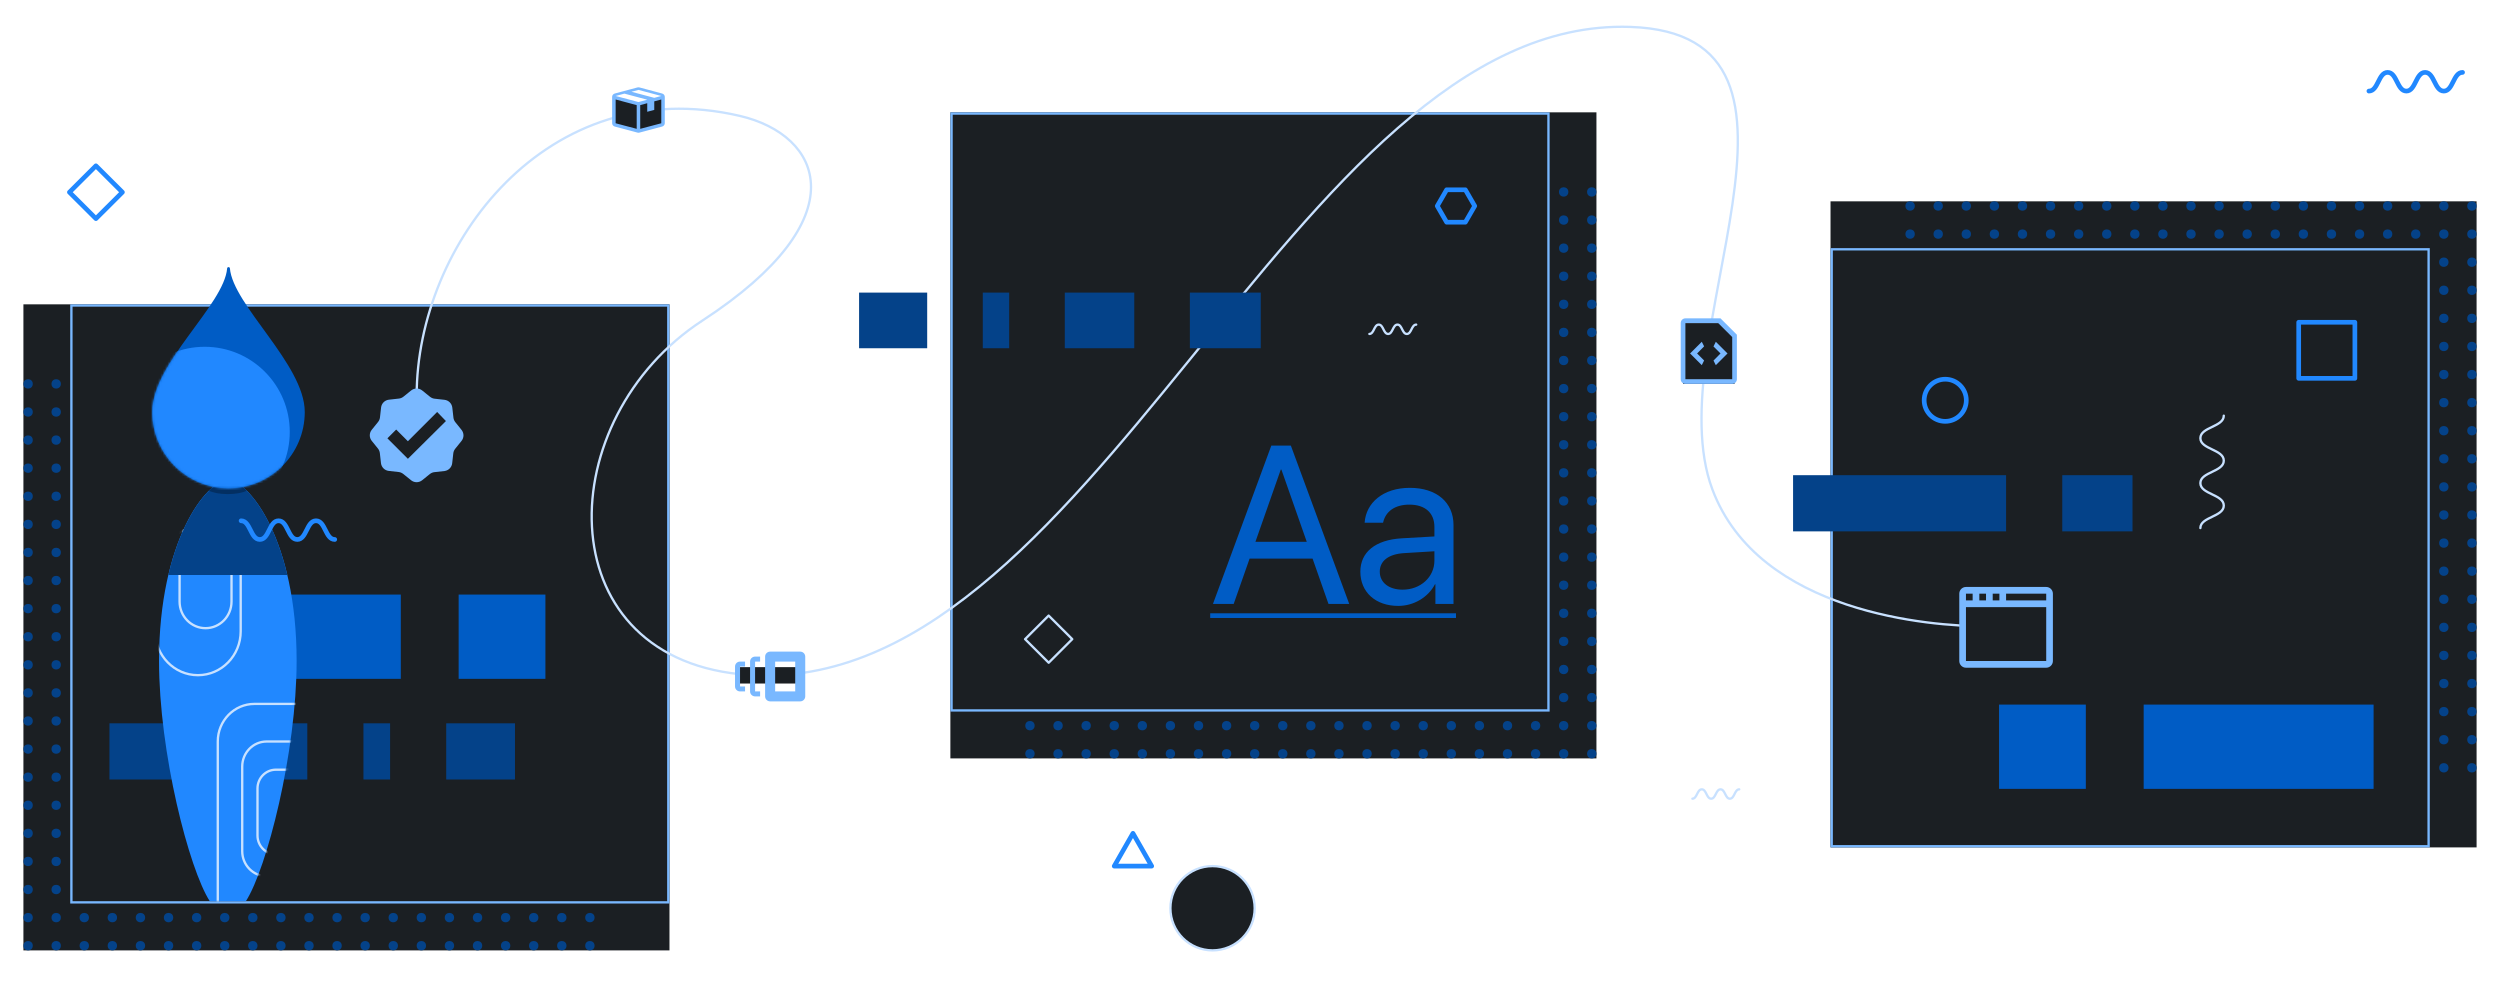 <svg width="100%" viewBox="0 0 1068 426" fill="none" xmlns="http://www.w3.org/2000/svg">
<g clip-path="url(#clip0)">
<rect width="276" height="276" transform="matrix(1 0 0 -1 782 362)" fill="#1B1F23"/>
<g clip-path="url(#clip1)">
<circle r="2" transform="matrix(1 0 0 -1 828 160)" fill="#044289"/>
<circle r="2" transform="matrix(1 0 0 -1 840 160)" fill="#044289"/>
<circle r="2" transform="matrix(1 0 0 -1 852 160)" fill="#044289"/>
<circle r="2" transform="matrix(1 0 0 -1 864 160)" fill="#044289"/>
<circle r="2" transform="matrix(1 0 0 -1 876 160)" fill="#044289"/>
<circle r="2" transform="matrix(1 0 0 -1 828 148)" fill="#044289"/>
<circle r="2" transform="matrix(1 0 0 -1 840 148)" fill="#044289"/>
<circle r="2" transform="matrix(1 0 0 -1 852 148)" fill="#044289"/>
<circle r="2" transform="matrix(1 0 0 -1 864 148)" fill="#044289"/>
<circle r="2" transform="matrix(1 0 0 -1 876 148)" fill="#044289"/>
<circle r="2" transform="matrix(1 0 0 -1 828 136)" fill="#044289"/>
<circle r="2" transform="matrix(1 0 0 -1 840 136)" fill="#044289"/>
<circle r="2" transform="matrix(1 0 0 -1 852 136)" fill="#044289"/>
<circle r="2" transform="matrix(1 0 0 -1 864 136)" fill="#044289"/>
<circle r="2" transform="matrix(1 0 0 -1 876 136)" fill="#044289"/>
<circle r="2" transform="matrix(1 0 0 -1 816 160)" fill="#044289"/>
<circle r="2" transform="matrix(1 0 0 -1 816 148)" fill="#044289"/>
<circle r="2" transform="matrix(1 0 0 -1 816 136)" fill="#044289"/>
<circle r="2" transform="matrix(1 0 0 -1 828 124)" fill="#044289"/>
<circle r="2" transform="matrix(1 0 0 -1 840 124)" fill="#044289"/>
<circle r="2" transform="matrix(1 0 0 -1 852 124)" fill="#044289"/>
<circle r="2" transform="matrix(1 0 0 -1 864 124)" fill="#044289"/>
<circle r="2" transform="matrix(1 0 0 -1 876 124)" fill="#044289"/>
<circle r="2" transform="matrix(1 0 0 -1 816 124)" fill="#044289"/>
<circle r="2" transform="matrix(1 0 0 -1 828 112)" fill="#044289"/>
<circle r="2" transform="matrix(1 0 0 -1 840 112)" fill="#044289"/>
<circle r="2" transform="matrix(1 0 0 -1 852 112)" fill="#044289"/>
<circle r="2" transform="matrix(1 0 0 -1 864 112)" fill="#044289"/>
<circle r="2" transform="matrix(1 0 0 -1 876 112)" fill="#044289"/>
<circle r="2" transform="matrix(1 0 0 -1 816 112)" fill="#044289"/>
<circle r="2" transform="matrix(1 0 0 -1 828 100)" fill="#044289"/>
<circle r="2" transform="matrix(1 0 0 -1 840 100)" fill="#044289"/>
<circle r="2" transform="matrix(1 0 0 -1 852 100)" fill="#044289"/>
<circle r="2" transform="matrix(1 0 0 -1 864 100)" fill="#044289"/>
<circle r="2" transform="matrix(1 0 0 -1 876 100)" fill="#044289"/>
<circle r="2" transform="matrix(1 0 0 -1 816 100)" fill="#044289"/>
<circle r="2" transform="matrix(1 0 0 -1 828 88)" fill="#044289"/>
<circle r="2" transform="matrix(1 0 0 -1 840 88)" fill="#044289"/>
<circle r="2" transform="matrix(1 0 0 -1 852 88)" fill="#044289"/>
<circle r="2" transform="matrix(1 0 0 -1 864 88)" fill="#044289"/>
<circle r="2" transform="matrix(1 0 0 -1 876 88)" fill="#044289"/>
<circle r="2" transform="matrix(1 0 0 -1 816 88)" fill="#044289"/>
<circle r="2" transform="matrix(1 0 0 -1 888 160)" fill="#044289"/>
<circle r="2" transform="matrix(1 0 0 -1 888 148)" fill="#044289"/>
<circle r="2" transform="matrix(1 0 0 -1 888 136)" fill="#044289"/>
<circle r="2" transform="matrix(1 0 0 -1 888 124)" fill="#044289"/>
<circle r="2" transform="matrix(1 0 0 -1 888 112)" fill="#044289"/>
<circle r="2" transform="matrix(1 0 0 -1 888 100)" fill="#044289"/>
<circle r="2" transform="matrix(1 0 0 -1 888 88)" fill="#044289"/>
<circle r="2" transform="matrix(1 0 0 -1 900 160)" fill="#044289"/>
<circle r="2" transform="matrix(1 0 0 -1 900 148)" fill="#044289"/>
<circle r="2" transform="matrix(1 0 0 -1 900 136)" fill="#044289"/>
<circle r="2" transform="matrix(1 0 0 -1 900 124)" fill="#044289"/>
<circle r="2" transform="matrix(1 0 0 -1 900 112)" fill="#044289"/>
<circle r="2" transform="matrix(1 0 0 -1 900 100)" fill="#044289"/>
<circle r="2" transform="matrix(1 0 0 -1 900 88)" fill="#044289"/>
<circle r="2" transform="matrix(1 0 0 -1 912 160)" fill="#044289"/>
<circle r="2" transform="matrix(1 0 0 -1 912 148)" fill="#044289"/>
<circle r="2" transform="matrix(1 0 0 -1 912 136)" fill="#044289"/>
<circle r="2" transform="matrix(1 0 0 -1 912 124)" fill="#044289"/>
<circle r="2" transform="matrix(1 0 0 -1 912 112)" fill="#044289"/>
<circle r="2" transform="matrix(1 0 0 -1 912 100)" fill="#044289"/>
<circle r="2" transform="matrix(1 0 0 -1 912 88)" fill="#044289"/>
<circle r="2" transform="matrix(1 0 0 -1 924 160)" fill="#044289"/>
<circle r="2" transform="matrix(1 0 0 -1 924 148)" fill="#044289"/>
<circle r="2" transform="matrix(1 0 0 -1 924 136)" fill="#044289"/>
<circle r="2" transform="matrix(1 0 0 -1 924 124)" fill="#044289"/>
<circle r="2" transform="matrix(1 0 0 -1 924 112)" fill="#044289"/>
<circle r="2" transform="matrix(1 0 0 -1 924 100)" fill="#044289"/>
<circle r="2" transform="matrix(1 0 0 -1 924 88)" fill="#044289"/>
<circle r="2" transform="matrix(1 0 0 -1 936 160)" fill="#044289"/>
<circle r="2" transform="matrix(1 0 0 -1 936 148)" fill="#044289"/>
<circle r="2" transform="matrix(1 0 0 -1 936 136)" fill="#044289"/>
<circle r="2" transform="matrix(1 0 0 -1 936 124)" fill="#044289"/>
<circle r="2" transform="matrix(1 0 0 -1 936 112)" fill="#044289"/>
<circle r="2" transform="matrix(1 0 0 -1 936 100)" fill="#044289"/>
<circle r="2" transform="matrix(1 0 0 -1 936 88)" fill="#044289"/>
<circle r="2" transform="matrix(1 0 0 -1 948 160)" fill="#044289"/>
<circle r="2" transform="matrix(1 0 0 -1 948 148)" fill="#044289"/>
<circle r="2" transform="matrix(1 0 0 -1 948 136)" fill="#044289"/>
<circle r="2" transform="matrix(1 0 0 -1 948 124)" fill="#044289"/>
<circle r="2" transform="matrix(1 0 0 -1 948 112)" fill="#044289"/>
<circle r="2" transform="matrix(1 0 0 -1 948 100)" fill="#044289"/>
<circle r="2" transform="matrix(1 0 0 -1 948 88)" fill="#044289"/>
<circle r="2" transform="matrix(1 0 0 -1 960 160)" fill="#044289"/>
<circle r="2" transform="matrix(1 0 0 -1 972 160)" fill="#044289"/>
<circle r="2" transform="matrix(1 0 0 -1 972 148)" fill="#044289"/>
<circle r="2" transform="matrix(1 0 0 -1 972 136)" fill="#044289"/>
<circle r="2" transform="matrix(1 0 0 -1 972 124)" fill="#044289"/>
<circle r="2" transform="matrix(1 0 0 -1 972 112)" fill="#044289"/>
<circle r="2" transform="matrix(1 0 0 -1 972 100)" fill="#044289"/>
<circle r="2" transform="matrix(1 0 0 -1 972 88)" fill="#044289"/>
<circle r="2" transform="matrix(1 0 0 -1 960 148)" fill="#044289"/>
<circle r="2" transform="matrix(1 0 0 -1 960 136)" fill="#044289"/>
<circle r="2" transform="matrix(1 0 0 -1 960 124)" fill="#044289"/>
<circle r="2" transform="matrix(1 0 0 -1 960 112)" fill="#044289"/>
<circle r="2" transform="matrix(1 0 0 -1 960 100)" fill="#044289"/>
<circle r="2" transform="matrix(1 0 0 -1 960 88)" fill="#044289"/>
<circle r="2" transform="matrix(1 0 0 -1 996 160)" fill="#044289"/>
<circle r="2" transform="matrix(1 0 0 -1 1008 160)" fill="#044289"/>
<circle r="2" transform="matrix(1 0 0 -1 1020 160)" fill="#044289"/>
<circle r="2" transform="matrix(1 0 0 -1 1032 160)" fill="#044289"/>
<circle r="2" transform="matrix(1 0 0 -1 1044 160)" fill="#044289"/>
<circle r="2" transform="matrix(1 0 0 -1 996 148)" fill="#044289"/>
<circle r="2" transform="matrix(1 0 0 -1 1008 148)" fill="#044289"/>
<circle r="2" transform="matrix(1 0 0 -1 1020 148)" fill="#044289"/>
<circle r="2" transform="matrix(1 0 0 -1 1032 148)" fill="#044289"/>
<circle r="2" transform="matrix(1 0 0 -1 1044 148)" fill="#044289"/>
<circle r="2" transform="matrix(1 0 0 -1 996 136)" fill="#044289"/>
<circle r="2" transform="matrix(1 0 0 -1 1008 136)" fill="#044289"/>
<circle r="2" transform="matrix(1 0 0 -1 1020 136)" fill="#044289"/>
<circle r="2" transform="matrix(1 0 0 -1 1032 136)" fill="#044289"/>
<circle r="2" transform="matrix(1 0 0 -1 1044 136)" fill="#044289"/>
<circle r="2" transform="matrix(1 0 0 -1 984 160)" fill="#044289"/>
<circle r="2" transform="matrix(1 0 0 -1 984 148)" fill="#044289"/>
<circle r="2" transform="matrix(1 0 0 -1 984 136)" fill="#044289"/>
<circle r="2" transform="matrix(1 0 0 -1 996 124)" fill="#044289"/>
<circle r="2" transform="matrix(1 0 0 -1 1008 124)" fill="#044289"/>
<circle r="2" transform="matrix(1 0 0 -1 1020 124)" fill="#044289"/>
<circle r="2" transform="matrix(1 0 0 -1 1032 124)" fill="#044289"/>
<circle r="2" transform="matrix(1 0 0 -1 1044 124)" fill="#044289"/>
<circle r="2" transform="matrix(1 0 0 -1 984 124)" fill="#044289"/>
<circle r="2" transform="matrix(1 0 0 -1 996 112)" fill="#044289"/>
<circle r="2" transform="matrix(1 0 0 -1 1008 112)" fill="#044289"/>
<circle r="2" transform="matrix(1 0 0 -1 1020 112)" fill="#044289"/>
<circle r="2" transform="matrix(1 0 0 -1 1032 112)" fill="#044289"/>
<circle r="2" transform="matrix(1 0 0 -1 1044 112)" fill="#044289"/>
<circle r="2" transform="matrix(1 0 0 -1 984 112)" fill="#044289"/>
<circle r="2" transform="matrix(1 0 0 -1 996 100)" fill="#044289"/>
<circle r="2" transform="matrix(1 0 0 -1 1008 100)" fill="#044289"/>
<circle r="2" transform="matrix(1 0 0 -1 1020 100)" fill="#044289"/>
<circle r="2" transform="matrix(1 0 0 -1 1032 100)" fill="#044289"/>
<circle r="2" transform="matrix(1 0 0 -1 1044 100)" fill="#044289"/>
<circle r="2" transform="matrix(1 0 0 -1 984 100)" fill="#044289"/>
<circle r="2" transform="matrix(1 0 0 -1 996 88)" fill="#044289"/>
<circle r="2" transform="matrix(1 0 0 -1 1008 88)" fill="#044289"/>
<circle r="2" transform="matrix(1 0 0 -1 1020 88)" fill="#044289"/>
<circle r="2" transform="matrix(1 0 0 -1 1032 88)" fill="#044289"/>
<circle r="2" transform="matrix(1 0 0 -1 1044 88)" fill="#044289"/>
<circle r="2" transform="matrix(1 0 0 -1 984 88)" fill="#044289"/>
<circle r="2" transform="matrix(1 0 0 -1 1056 160)" fill="#044289"/>
<circle r="2" transform="matrix(1 0 0 -1 1056 148)" fill="#044289"/>
<circle r="2" transform="matrix(1 0 0 -1 1056 136)" fill="#044289"/>
<circle r="2" transform="matrix(1 0 0 -1 1056 124)" fill="#044289"/>
<circle r="2" transform="matrix(1 0 0 -1 1056 112)" fill="#044289"/>
<circle r="2" transform="matrix(1 0 0 -1 1056 100)" fill="#044289"/>
<circle r="2" transform="matrix(1 0 0 -1 1056 88)" fill="#044289"/>
<circle r="2" transform="matrix(1 0 0 -1 828 328)" fill="#044289"/>
<circle r="2" transform="matrix(1 0 0 -1 840 328)" fill="#044289"/>
<circle r="2" transform="matrix(1 0 0 -1 852 328)" fill="#044289"/>
<circle r="2" transform="matrix(1 0 0 -1 864 328)" fill="#044289"/>
<circle r="2" transform="matrix(1 0 0 -1 876 328)" fill="#044289"/>
<circle r="2" transform="matrix(1 0 0 -1 828 316)" fill="#044289"/>
<circle r="2" transform="matrix(1 0 0 -1 840 316)" fill="#044289"/>
<circle r="2" transform="matrix(1 0 0 -1 852 316)" fill="#044289"/>
<circle r="2" transform="matrix(1 0 0 -1 864 316)" fill="#044289"/>
<circle r="2" transform="matrix(1 0 0 -1 876 316)" fill="#044289"/>
<circle r="2" transform="matrix(1 0 0 -1 828 304)" fill="#044289"/>
<circle r="2" transform="matrix(1 0 0 -1 840 304)" fill="#044289"/>
<circle r="2" transform="matrix(1 0 0 -1 852 304)" fill="#044289"/>
<circle r="2" transform="matrix(1 0 0 -1 864 304)" fill="#044289"/>
<circle r="2" transform="matrix(1 0 0 -1 876 304)" fill="#044289"/>
<circle r="2" transform="matrix(1 0 0 -1 816 328)" fill="#044289"/>
<circle r="2" transform="matrix(1 0 0 -1 816 316)" fill="#044289"/>
<circle r="2" transform="matrix(1 0 0 -1 816 304)" fill="#044289"/>
<circle r="2" transform="matrix(1 0 0 -1 828 292)" fill="#044289"/>
<circle r="2" transform="matrix(1 0 0 -1 840 292)" fill="#044289"/>
<circle r="2" transform="matrix(1 0 0 -1 852 292)" fill="#044289"/>
<circle r="2" transform="matrix(1 0 0 -1 864 292)" fill="#044289"/>
<circle r="2" transform="matrix(1 0 0 -1 876 292)" fill="#044289"/>
<circle r="2" transform="matrix(1 0 0 -1 816 292)" fill="#044289"/>
<circle r="2" transform="matrix(1 0 0 -1 828 280)" fill="#044289"/>
<circle r="2" transform="matrix(1 0 0 -1 840 280)" fill="#044289"/>
<circle r="2" transform="matrix(1 0 0 -1 852 280)" fill="#044289"/>
<circle r="2" transform="matrix(1 0 0 -1 864 280)" fill="#044289"/>
<circle r="2" transform="matrix(1 0 0 -1 876 280)" fill="#044289"/>
<circle r="2" transform="matrix(1 0 0 -1 816 280)" fill="#044289"/>
<circle r="2" transform="matrix(1 0 0 -1 828 268)" fill="#044289"/>
<circle r="2" transform="matrix(1 0 0 -1 840 268)" fill="#044289"/>
<circle r="2" transform="matrix(1 0 0 -1 852 268)" fill="#044289"/>
<circle r="2" transform="matrix(1 0 0 -1 864 268)" fill="#044289"/>
<circle r="2" transform="matrix(1 0 0 -1 876 268)" fill="#044289"/>
<circle r="2" transform="matrix(1 0 0 -1 816 268)" fill="#044289"/>
<circle r="2" transform="matrix(1 0 0 -1 828 256)" fill="#044289"/>
<circle r="2" transform="matrix(1 0 0 -1 840 256)" fill="#044289"/>
<circle r="2" transform="matrix(1 0 0 -1 852 256)" fill="#044289"/>
<circle r="2" transform="matrix(1 0 0 -1 864 256)" fill="#044289"/>
<circle r="2" transform="matrix(1 0 0 -1 876 256)" fill="#044289"/>
<circle r="2" transform="matrix(1 0 0 -1 816 256)" fill="#044289"/>
<circle r="2" transform="matrix(1 0 0 -1 828 244)" fill="#044289"/>
<circle r="2" transform="matrix(1 0 0 -1 840 244)" fill="#044289"/>
<circle r="2" transform="matrix(1 0 0 -1 852 244)" fill="#044289"/>
<circle r="2" transform="matrix(1 0 0 -1 864 244)" fill="#044289"/>
<circle r="2" transform="matrix(1 0 0 -1 876 244)" fill="#044289"/>
<circle r="2" transform="matrix(1 0 0 -1 816 244)" fill="#044289"/>
<circle r="2" transform="matrix(1 0 0 -1 828 232)" fill="#044289"/>
<circle r="2" transform="matrix(1 0 0 -1 840 232)" fill="#044289"/>
<circle r="2" transform="matrix(1 0 0 -1 852 232)" fill="#044289"/>
<circle r="2" transform="matrix(1 0 0 -1 864 232)" fill="#044289"/>
<circle r="2" transform="matrix(1 0 0 -1 876 232)" fill="#044289"/>
<circle r="2" transform="matrix(1 0 0 -1 816 232)" fill="#044289"/>
<circle r="2" transform="matrix(1 0 0 -1 828 220)" fill="#044289"/>
<circle r="2" transform="matrix(1 0 0 -1 840 220)" fill="#044289"/>
<circle r="2" transform="matrix(1 0 0 -1 852 220)" fill="#044289"/>
<circle r="2" transform="matrix(1 0 0 -1 864 220)" fill="#044289"/>
<circle r="2" transform="matrix(1 0 0 -1 876 220)" fill="#044289"/>
<circle r="2" transform="matrix(1 0 0 -1 816 220)" fill="#044289"/>
<circle r="2" transform="matrix(1 0 0 -1 828 208)" fill="#044289"/>
<circle r="2" transform="matrix(1 0 0 -1 840 208)" fill="#044289"/>
<circle r="2" transform="matrix(1 0 0 -1 852 208)" fill="#044289"/>
<circle r="2" transform="matrix(1 0 0 -1 864 208)" fill="#044289"/>
<circle r="2" transform="matrix(1 0 0 -1 876 208)" fill="#044289"/>
<circle r="2" transform="matrix(1 0 0 -1 816 208)" fill="#044289"/>
<circle r="2" transform="matrix(1 0 0 -1 828 196)" fill="#044289"/>
<circle r="2" transform="matrix(1 0 0 -1 840 196)" fill="#044289"/>
<circle r="2" transform="matrix(1 0 0 -1 852 196)" fill="#044289"/>
<circle r="2" transform="matrix(1 0 0 -1 864 196)" fill="#044289"/>
<circle r="2" transform="matrix(1 0 0 -1 876 196)" fill="#044289"/>
<circle r="2" transform="matrix(1 0 0 -1 816 196)" fill="#044289"/>
<circle r="2" transform="matrix(1 0 0 -1 828 184)" fill="#044289"/>
<circle r="2" transform="matrix(1 0 0 -1 840 184)" fill="#044289"/>
<circle r="2" transform="matrix(1 0 0 -1 852 184)" fill="#044289"/>
<circle r="2" transform="matrix(1 0 0 -1 864 184)" fill="#044289"/>
<circle r="2" transform="matrix(1 0 0 -1 876 184)" fill="#044289"/>
<circle r="2" transform="matrix(1 0 0 -1 816 184)" fill="#044289"/>
<circle r="2" transform="matrix(1 0 0 -1 888 328)" fill="#044289"/>
<circle r="2" transform="matrix(1 0 0 -1 888 316)" fill="#044289"/>
<circle r="2" transform="matrix(1 0 0 -1 888 304)" fill="#044289"/>
<circle r="2" transform="matrix(1 0 0 -1 888 292)" fill="#044289"/>
<circle r="2" transform="matrix(1 0 0 -1 888 280)" fill="#044289"/>
<circle r="2" transform="matrix(1 0 0 -1 888 268)" fill="#044289"/>
<circle r="2" transform="matrix(1 0 0 -1 888 256)" fill="#044289"/>
<circle r="2" transform="matrix(1 0 0 -1 888 244)" fill="#044289"/>
<circle r="2" transform="matrix(1 0 0 -1 888 232)" fill="#044289"/>
<circle r="2" transform="matrix(1 0 0 -1 888 220)" fill="#044289"/>
<circle r="2" transform="matrix(1 0 0 -1 888 208)" fill="#044289"/>
<circle r="2" transform="matrix(1 0 0 -1 888 196)" fill="#044289"/>
<circle r="2" transform="matrix(1 0 0 -1 888 184)" fill="#044289"/>
<circle r="2" transform="matrix(1 0 0 -1 900 328)" fill="#044289"/>
<circle r="2" transform="matrix(1 0 0 -1 900 316)" fill="#044289"/>
<circle r="2" transform="matrix(1 0 0 -1 900 304)" fill="#044289"/>
<circle r="2" transform="matrix(1 0 0 -1 900 292)" fill="#044289"/>
<circle r="2" transform="matrix(1 0 0 -1 900 280)" fill="#044289"/>
<circle r="2" transform="matrix(1 0 0 -1 900 268)" fill="#044289"/>
<circle r="2" transform="matrix(1 0 0 -1 900 256)" fill="#044289"/>
<circle r="2" transform="matrix(1 0 0 -1 900 244)" fill="#044289"/>
<circle r="2" transform="matrix(1 0 0 -1 900 232)" fill="#044289"/>
<circle r="2" transform="matrix(1 0 0 -1 900 220)" fill="#044289"/>
<circle r="2" transform="matrix(1 0 0 -1 900 208)" fill="#044289"/>
<circle r="2" transform="matrix(1 0 0 -1 900 196)" fill="#044289"/>
<circle r="2" transform="matrix(1 0 0 -1 900 184)" fill="#044289"/>
<circle r="2" transform="matrix(1 0 0 -1 912 328)" fill="#044289"/>
<circle r="2" transform="matrix(1 0 0 -1 912 316)" fill="#044289"/>
<circle r="2" transform="matrix(1 0 0 -1 912 304)" fill="#044289"/>
<circle r="2" transform="matrix(1 0 0 -1 912 292)" fill="#044289"/>
<circle r="2" transform="matrix(1 0 0 -1 912 280)" fill="#044289"/>
<circle r="2" transform="matrix(1 0 0 -1 912 268)" fill="#044289"/>
<circle r="2" transform="matrix(1 0 0 -1 912 256)" fill="#044289"/>
<circle r="2" transform="matrix(1 0 0 -1 912 244)" fill="#044289"/>
<circle r="2" transform="matrix(1 0 0 -1 912 232)" fill="#044289"/>
<circle r="2" transform="matrix(1 0 0 -1 912 220)" fill="#044289"/>
<circle r="2" transform="matrix(1 0 0 -1 912 208)" fill="#044289"/>
<circle r="2" transform="matrix(1 0 0 -1 912 196)" fill="#044289"/>
<circle r="2" transform="matrix(1 0 0 -1 912 184)" fill="#044289"/>
<circle r="2" transform="matrix(1 0 0 -1 924 328)" fill="#044289"/>
<circle r="2" transform="matrix(1 0 0 -1 924 316)" fill="#044289"/>
<circle r="2" transform="matrix(1 0 0 -1 924 304)" fill="#044289"/>
<circle r="2" transform="matrix(1 0 0 -1 924 292)" fill="#044289"/>
<circle r="2" transform="matrix(1 0 0 -1 924 280)" fill="#044289"/>
<circle r="2" transform="matrix(1 0 0 -1 924 268)" fill="#044289"/>
<circle r="2" transform="matrix(1 0 0 -1 924 256)" fill="#044289"/>
<circle r="2" transform="matrix(1 0 0 -1 924 244)" fill="#044289"/>
<circle r="2" transform="matrix(1 0 0 -1 924 232)" fill="#044289"/>
<circle r="2" transform="matrix(1 0 0 -1 924 220)" fill="#044289"/>
<circle r="2" transform="matrix(1 0 0 -1 924 208)" fill="#044289"/>
<circle r="2" transform="matrix(1 0 0 -1 924 196)" fill="#044289"/>
<circle r="2" transform="matrix(1 0 0 -1 924 184)" fill="#044289"/>
<circle r="2" transform="matrix(1 0 0 -1 936 328)" fill="#044289"/>
<circle r="2" transform="matrix(1 0 0 -1 936 316)" fill="#044289"/>
<circle r="2" transform="matrix(1 0 0 -1 936 304)" fill="#044289"/>
<circle r="2" transform="matrix(1 0 0 -1 936 292)" fill="#044289"/>
<circle r="2" transform="matrix(1 0 0 -1 936 280)" fill="#044289"/>
<circle r="2" transform="matrix(1 0 0 -1 936 268)" fill="#044289"/>
<circle r="2" transform="matrix(1 0 0 -1 936 256)" fill="#044289"/>
<circle r="2" transform="matrix(1 0 0 -1 936 244)" fill="#044289"/>
<circle r="2" transform="matrix(1 0 0 -1 936 232)" fill="#044289"/>
<circle r="2" transform="matrix(1 0 0 -1 936 220)" fill="#044289"/>
<circle r="2" transform="matrix(1 0 0 -1 936 208)" fill="#044289"/>
<circle r="2" transform="matrix(1 0 0 -1 936 196)" fill="#044289"/>
<circle r="2" transform="matrix(1 0 0 -1 936 184)" fill="#044289"/>
<circle r="2" transform="matrix(1 0 0 -1 948 328)" fill="#044289"/>
<circle r="2" transform="matrix(1 0 0 -1 948 316)" fill="#044289"/>
<circle r="2" transform="matrix(1 0 0 -1 948 304)" fill="#044289"/>
<circle r="2" transform="matrix(1 0 0 -1 948 292)" fill="#044289"/>
<circle r="2" transform="matrix(1 0 0 -1 948 280)" fill="#044289"/>
<circle r="2" transform="matrix(1 0 0 -1 948 268)" fill="#044289"/>
<circle r="2" transform="matrix(1 0 0 -1 948 256)" fill="#044289"/>
<circle r="2" transform="matrix(1 0 0 -1 948 244)" fill="#044289"/>
<circle r="2" transform="matrix(1 0 0 -1 948 232)" fill="#044289"/>
<circle r="2" transform="matrix(1 0 0 -1 948 220)" fill="#044289"/>
<circle r="2" transform="matrix(1 0 0 -1 948 208)" fill="#044289"/>
<circle r="2" transform="matrix(1 0 0 -1 948 196)" fill="#044289"/>
<circle r="2" transform="matrix(1 0 0 -1 948 184)" fill="#044289"/>
<circle r="2" transform="matrix(1 0 0 -1 960 328)" fill="#044289"/>
<circle r="2" transform="matrix(1 0 0 -1 972 328)" fill="#044289"/>
<circle r="2" transform="matrix(1 0 0 -1 972 316)" fill="#044289"/>
<circle r="2" transform="matrix(1 0 0 -1 972 304)" fill="#044289"/>
<circle r="2" transform="matrix(1 0 0 -1 972 292)" fill="#044289"/>
<circle r="2" transform="matrix(1 0 0 -1 972 280)" fill="#044289"/>
<circle r="2" transform="matrix(1 0 0 -1 972 268)" fill="#044289"/>
<circle r="2" transform="matrix(1 0 0 -1 972 256)" fill="#044289"/>
<circle r="2" transform="matrix(1 0 0 -1 972 244)" fill="#044289"/>
<circle r="2" transform="matrix(1 0 0 -1 972 232)" fill="#044289"/>
<circle r="2" transform="matrix(1 0 0 -1 972 220)" fill="#044289"/>
<circle r="2" transform="matrix(1 0 0 -1 972 208)" fill="#044289"/>
<circle r="2" transform="matrix(1 0 0 -1 972 196)" fill="#044289"/>
<circle r="2" transform="matrix(1 0 0 -1 972 184)" fill="#044289"/>
<circle r="2" transform="matrix(1 0 0 -1 960 316)" fill="#044289"/>
<circle r="2" transform="matrix(1 0 0 -1 960 304)" fill="#044289"/>
<circle r="2" transform="matrix(1 0 0 -1 960 292)" fill="#044289"/>
<circle r="2" transform="matrix(1 0 0 -1 960 280)" fill="#044289"/>
<circle r="2" transform="matrix(1 0 0 -1 960 268)" fill="#044289"/>
<circle r="2" transform="matrix(1 0 0 -1 960 256)" fill="#044289"/>
<circle r="2" transform="matrix(1 0 0 -1 960 244)" fill="#044289"/>
<circle r="2" transform="matrix(1 0 0 -1 960 232)" fill="#044289"/>
<circle r="2" transform="matrix(1 0 0 -1 960 220)" fill="#044289"/>
<circle r="2" transform="matrix(1 0 0 -1 960 208)" fill="#044289"/>
<circle r="2" transform="matrix(1 0 0 -1 960 196)" fill="#044289"/>
<circle r="2" transform="matrix(1 0 0 -1 960 184)" fill="#044289"/>
<circle r="2" transform="matrix(1 0 0 -1 828 172)" fill="#044289"/>
<circle r="2" transform="matrix(1 0 0 -1 840 172)" fill="#044289"/>
<circle r="2" transform="matrix(1 0 0 -1 852 172)" fill="#044289"/>
<circle r="2" transform="matrix(1 0 0 -1 864 172)" fill="#044289"/>
<circle r="2" transform="matrix(1 0 0 -1 876 172)" fill="#044289"/>
<circle r="2" transform="matrix(1 0 0 -1 816 172)" fill="#044289"/>
<circle r="2" transform="matrix(1 0 0 -1 888 172)" fill="#044289"/>
<circle r="2" transform="matrix(1 0 0 -1 900 172)" fill="#044289"/>
<circle r="2" transform="matrix(1 0 0 -1 912 172)" fill="#044289"/>
<circle r="2" transform="matrix(1 0 0 -1 924 172)" fill="#044289"/>
<circle r="2" transform="matrix(1 0 0 -1 936 172)" fill="#044289"/>
<circle r="2" transform="matrix(1 0 0 -1 948 172)" fill="#044289"/>
<circle r="2" transform="matrix(1 0 0 -1 972 172)" fill="#044289"/>
<circle r="2" transform="matrix(1 0 0 -1 960 172)" fill="#044289"/>
<circle r="2" transform="matrix(1 0 0 -1 996 328)" fill="#044289"/>
<circle r="2" transform="matrix(1 0 0 -1 1008 328)" fill="#044289"/>
<circle r="2" transform="matrix(1 0 0 -1 1020 328)" fill="#044289"/>
<circle r="2" transform="matrix(1 0 0 -1 1032 328)" fill="#044289"/>
<circle r="2" transform="matrix(1 0 0 -1 1044 328)" fill="#044289"/>
<circle r="2" transform="matrix(1 0 0 -1 996 316)" fill="#044289"/>
<circle r="2" transform="matrix(1 0 0 -1 1008 316)" fill="#044289"/>
<circle r="2" transform="matrix(1 0 0 -1 1020 316)" fill="#044289"/>
<circle r="2" transform="matrix(1 0 0 -1 1032 316)" fill="#044289"/>
<circle r="2" transform="matrix(1 0 0 -1 1044 316)" fill="#044289"/>
<circle r="2" transform="matrix(1 0 0 -1 996 304)" fill="#044289"/>
<circle r="2" transform="matrix(1 0 0 -1 1008 304)" fill="#044289"/>
<circle r="2" transform="matrix(1 0 0 -1 1020 304)" fill="#044289"/>
<circle r="2" transform="matrix(1 0 0 -1 1032 304)" fill="#044289"/>
<circle r="2" transform="matrix(1 0 0 -1 1044 304)" fill="#044289"/>
<circle r="2" transform="matrix(1 0 0 -1 984 328)" fill="#044289"/>
<circle r="2" transform="matrix(1 0 0 -1 984 316)" fill="#044289"/>
<circle r="2" transform="matrix(1 0 0 -1 984 304)" fill="#044289"/>
<circle r="2" transform="matrix(1 0 0 -1 996 292)" fill="#044289"/>
<circle r="2" transform="matrix(1 0 0 -1 1008 292)" fill="#044289"/>
<circle r="2" transform="matrix(1 0 0 -1 1020 292)" fill="#044289"/>
<circle r="2" transform="matrix(1 0 0 -1 1032 292)" fill="#044289"/>
<circle r="2" transform="matrix(1 0 0 -1 1044 292)" fill="#044289"/>
<circle r="2" transform="matrix(1 0 0 -1 984 292)" fill="#044289"/>
<circle r="2" transform="matrix(1 0 0 -1 996 280)" fill="#044289"/>
<circle r="2" transform="matrix(1 0 0 -1 1008 280)" fill="#044289"/>
<circle r="2" transform="matrix(1 0 0 -1 1020 280)" fill="#044289"/>
<circle r="2" transform="matrix(1 0 0 -1 1032 280)" fill="#044289"/>
<circle r="2" transform="matrix(1 0 0 -1 1044 280)" fill="#044289"/>
<circle r="2" transform="matrix(1 0 0 -1 984 280)" fill="#044289"/>
<circle r="2" transform="matrix(1 0 0 -1 996 268)" fill="#044289"/>
<circle r="2" transform="matrix(1 0 0 -1 1008 268)" fill="#044289"/>
<circle r="2" transform="matrix(1 0 0 -1 1020 268)" fill="#044289"/>
<circle r="2" transform="matrix(1 0 0 -1 1032 268)" fill="#044289"/>
<circle r="2" transform="matrix(1 0 0 -1 1044 268)" fill="#044289"/>
<circle r="2" transform="matrix(1 0 0 -1 984 268)" fill="#044289"/>
<circle r="2" transform="matrix(1 0 0 -1 996 256)" fill="#044289"/>
<circle r="2" transform="matrix(1 0 0 -1 1008 256)" fill="#044289"/>
<circle r="2" transform="matrix(1 0 0 -1 1020 256)" fill="#044289"/>
<circle r="2" transform="matrix(1 0 0 -1 1032 256)" fill="#044289"/>
<circle r="2" transform="matrix(1 0 0 -1 1044 256)" fill="#044289"/>
<circle r="2" transform="matrix(1 0 0 -1 984 256)" fill="#044289"/>
<circle r="2" transform="matrix(1 0 0 -1 996 244)" fill="#044289"/>
<circle r="2" transform="matrix(1 0 0 -1 1008 244)" fill="#044289"/>
<circle r="2" transform="matrix(1 0 0 -1 1020 244)" fill="#044289"/>
<circle r="2" transform="matrix(1 0 0 -1 1032 244)" fill="#044289"/>
<circle r="2" transform="matrix(1 0 0 -1 1044 244)" fill="#044289"/>
<circle r="2" transform="matrix(1 0 0 -1 984 244)" fill="#044289"/>
<circle r="2" transform="matrix(1 0 0 -1 996 232)" fill="#044289"/>
<circle r="2" transform="matrix(1 0 0 -1 1008 232)" fill="#044289"/>
<circle r="2" transform="matrix(1 0 0 -1 1020 232)" fill="#044289"/>
<circle r="2" transform="matrix(1 0 0 -1 1032 232)" fill="#044289"/>
<circle r="2" transform="matrix(1 0 0 -1 1044 232)" fill="#044289"/>
<circle r="2" transform="matrix(1 0 0 -1 984 232)" fill="#044289"/>
<circle r="2" transform="matrix(1 0 0 -1 996 220)" fill="#044289"/>
<circle r="2" transform="matrix(1 0 0 -1 1008 220)" fill="#044289"/>
<circle r="2" transform="matrix(1 0 0 -1 1020 220)" fill="#044289"/>
<circle r="2" transform="matrix(1 0 0 -1 1032 220)" fill="#044289"/>
<circle r="2" transform="matrix(1 0 0 -1 1044 220)" fill="#044289"/>
<circle r="2" transform="matrix(1 0 0 -1 984 220)" fill="#044289"/>
<circle r="2" transform="matrix(1 0 0 -1 996 208)" fill="#044289"/>
<circle r="2" transform="matrix(1 0 0 -1 1008 208)" fill="#044289"/>
<circle r="2" transform="matrix(1 0 0 -1 1020 208)" fill="#044289"/>
<circle r="2" transform="matrix(1 0 0 -1 1032 208)" fill="#044289"/>
<circle r="2" transform="matrix(1 0 0 -1 1044 208)" fill="#044289"/>
<circle r="2" transform="matrix(1 0 0 -1 984 208)" fill="#044289"/>
<circle r="2" transform="matrix(1 0 0 -1 996 196)" fill="#044289"/>
<circle r="2" transform="matrix(1 0 0 -1 1008 196)" fill="#044289"/>
<circle r="2" transform="matrix(1 0 0 -1 1020 196)" fill="#044289"/>
<circle r="2" transform="matrix(1 0 0 -1 1032 196)" fill="#044289"/>
<circle r="2" transform="matrix(1 0 0 -1 1044 196)" fill="#044289"/>
<circle r="2" transform="matrix(1 0 0 -1 984 196)" fill="#044289"/>
<circle r="2" transform="matrix(1 0 0 -1 996 184)" fill="#044289"/>
<circle r="2" transform="matrix(1 0 0 -1 1008 184)" fill="#044289"/>
<circle r="2" transform="matrix(1 0 0 -1 1020 184)" fill="#044289"/>
<circle r="2" transform="matrix(1 0 0 -1 1032 184)" fill="#044289"/>
<circle r="2" transform="matrix(1 0 0 -1 1044 184)" fill="#044289"/>
<circle r="2" transform="matrix(1 0 0 -1 984 184)" fill="#044289"/>
<circle r="2" transform="matrix(1 0 0 -1 1056 328)" fill="#044289"/>
<circle r="2" transform="matrix(1 0 0 -1 1056 316)" fill="#044289"/>
<circle r="2" transform="matrix(1 0 0 -1 1056 304)" fill="#044289"/>
<circle r="2" transform="matrix(1 0 0 -1 1056 292)" fill="#044289"/>
<circle r="2" transform="matrix(1 0 0 -1 1056 280)" fill="#044289"/>
<circle r="2" transform="matrix(1 0 0 -1 1056 268)" fill="#044289"/>
<circle r="2" transform="matrix(1 0 0 -1 1056 256)" fill="#044289"/>
<circle r="2" transform="matrix(1 0 0 -1 1056 244)" fill="#044289"/>
<circle r="2" transform="matrix(1 0 0 -1 1056 232)" fill="#044289"/>
<circle r="2" transform="matrix(1 0 0 -1 1056 220)" fill="#044289"/>
<circle r="2" transform="matrix(1 0 0 -1 1056 208)" fill="#044289"/>
<circle r="2" transform="matrix(1 0 0 -1 1056 196)" fill="#044289"/>
<circle r="2" transform="matrix(1 0 0 -1 1056 184)" fill="#044289"/>
<circle r="2" transform="matrix(1 0 0 -1 996 172)" fill="#044289"/>
<circle r="2" transform="matrix(1 0 0 -1 1008 172)" fill="#044289"/>
<circle r="2" transform="matrix(1 0 0 -1 1020 172)" fill="#044289"/>
<circle r="2" transform="matrix(1 0 0 -1 1032 172)" fill="#044289"/>
<circle r="2" transform="matrix(1 0 0 -1 1044 172)" fill="#044289"/>
<circle r="2" transform="matrix(1 0 0 -1 984 172)" fill="#044289"/>
<circle r="2" transform="matrix(1 0 0 -1 1056 172)" fill="#044289"/>
</g>
<rect x="0.5" y="-0.5" width="255" height="255" transform="matrix(1 0 0 -1 782 361)" fill="#1B1F23" stroke="#79B8FF"/>
</g>
<circle cx="831" cy="171" r="9" stroke="#2188FF" stroke-width="2"/>
<rect x="854" y="301" width="37.066" height="36" fill="#005CC5"/>
<rect x="915.776" y="301" width="98.224" height="36" fill="#005CC5"/>
<rect x="766" y="203" width="91" height="24" fill="#044289"/>
<rect x="881" y="203" width="30" height="24" fill="#044289"/>
<rect width="24" height="23.944" transform="matrix(1 0 -0 1 982.005 137.677)" stroke="#2188FF" stroke-width="2" stroke-linejoin="round"/>
<path d="M950 177.583C950 182.383 940 182.383 940 187.183C940 191.983 950 191.983 950 196.783C950 201.583 940 201.583 940 206.383C940 211.183 950 211.183 950 215.983C950 220.783 940 220.783 940 225.583" stroke="#C8E1FF" stroke-linecap="round" stroke-linejoin="round"/>
<g clip-path="url(#clip2)">
<rect width="276" height="276" transform="translate(406 48)" fill="#1B1F23"/>
<g clip-path="url(#clip3)">
<circle cx="452" cy="250" r="2" fill="#044289"/>
<circle cx="464" cy="250" r="2" fill="#044289"/>
<circle cx="476" cy="250" r="2" fill="#044289"/>
<circle cx="488" cy="250" r="2" fill="#044289"/>
<circle cx="500" cy="250" r="2" fill="#044289"/>
<circle cx="452" cy="262" r="2" fill="#044289"/>
<circle cx="464" cy="262" r="2" fill="#044289"/>
<circle cx="476" cy="262" r="2" fill="#044289"/>
<circle cx="488" cy="262" r="2" fill="#044289"/>
<circle cx="500" cy="262" r="2" fill="#044289"/>
<circle cx="452" cy="274" r="2" fill="#044289"/>
<circle cx="464" cy="274" r="2" fill="#044289"/>
<circle cx="476" cy="274" r="2" fill="#044289"/>
<circle cx="488" cy="274" r="2" fill="#044289"/>
<circle cx="500" cy="274" r="2" fill="#044289"/>
<circle cx="440" cy="250" r="2" fill="#044289"/>
<circle cx="440" cy="262" r="2" fill="#044289"/>
<circle cx="440" cy="274" r="2" fill="#044289"/>
<circle cx="452" cy="286" r="2" fill="#044289"/>
<circle cx="464" cy="286" r="2" fill="#044289"/>
<circle cx="476" cy="286" r="2" fill="#044289"/>
<circle cx="488" cy="286" r="2" fill="#044289"/>
<circle cx="500" cy="286" r="2" fill="#044289"/>
<circle cx="440" cy="286" r="2" fill="#044289"/>
<circle cx="452" cy="298" r="2" fill="#044289"/>
<circle cx="464" cy="298" r="2" fill="#044289"/>
<circle cx="476" cy="298" r="2" fill="#044289"/>
<circle cx="488" cy="298" r="2" fill="#044289"/>
<circle cx="500" cy="298" r="2" fill="#044289"/>
<circle cx="440" cy="298" r="2" fill="#044289"/>
<circle cx="452" cy="310" r="2" fill="#044289"/>
<circle cx="464" cy="310" r="2" fill="#044289"/>
<circle cx="476" cy="310" r="2" fill="#044289"/>
<circle cx="488" cy="310" r="2" fill="#044289"/>
<circle cx="500" cy="310" r="2" fill="#044289"/>
<circle cx="440" cy="310" r="2" fill="#044289"/>
<circle cx="452" cy="322" r="2" fill="#044289"/>
<circle cx="464" cy="322" r="2" fill="#044289"/>
<circle cx="476" cy="322" r="2" fill="#044289"/>
<circle cx="488" cy="322" r="2" fill="#044289"/>
<circle cx="500" cy="322" r="2" fill="#044289"/>
<circle cx="440" cy="322" r="2" fill="#044289"/>
<circle cx="512" cy="250" r="2" fill="#044289"/>
<circle cx="512" cy="262" r="2" fill="#044289"/>
<circle cx="512" cy="274" r="2" fill="#044289"/>
<circle cx="512" cy="286" r="2" fill="#044289"/>
<circle cx="512" cy="298" r="2" fill="#044289"/>
<circle cx="512" cy="310" r="2" fill="#044289"/>
<circle cx="512" cy="322" r="2" fill="#044289"/>
<circle cx="524" cy="250" r="2" fill="#044289"/>
<circle cx="524" cy="262" r="2" fill="#044289"/>
<circle cx="524" cy="274" r="2" fill="#044289"/>
<circle cx="524" cy="286" r="2" fill="#044289"/>
<circle cx="524" cy="298" r="2" fill="#044289"/>
<circle cx="524" cy="310" r="2" fill="#044289"/>
<circle cx="524" cy="322" r="2" fill="#044289"/>
<circle cx="536" cy="250" r="2" fill="#044289"/>
<circle cx="536" cy="262" r="2" fill="#044289"/>
<circle cx="536" cy="274" r="2" fill="#044289"/>
<circle cx="536" cy="286" r="2" fill="#044289"/>
<circle cx="536" cy="298" r="2" fill="#044289"/>
<circle cx="536" cy="310" r="2" fill="#044289"/>
<circle cx="536" cy="322" r="2" fill="#044289"/>
<circle cx="548" cy="250" r="2" fill="#044289"/>
<circle cx="548" cy="262" r="2" fill="#044289"/>
<circle cx="548" cy="274" r="2" fill="#044289"/>
<circle cx="548" cy="286" r="2" fill="#044289"/>
<circle cx="548" cy="298" r="2" fill="#044289"/>
<circle cx="548" cy="310" r="2" fill="#044289"/>
<circle cx="548" cy="322" r="2" fill="#044289"/>
<circle cx="560" cy="250" r="2" fill="#044289"/>
<circle cx="560" cy="262" r="2" fill="#044289"/>
<circle cx="560" cy="274" r="2" fill="#044289"/>
<circle cx="560" cy="286" r="2" fill="#044289"/>
<circle cx="560" cy="298" r="2" fill="#044289"/>
<circle cx="560" cy="310" r="2" fill="#044289"/>
<circle cx="560" cy="322" r="2" fill="#044289"/>
<circle cx="572" cy="250" r="2" fill="#044289"/>
<circle cx="572" cy="262" r="2" fill="#044289"/>
<circle cx="572" cy="274" r="2" fill="#044289"/>
<circle cx="572" cy="286" r="2" fill="#044289"/>
<circle cx="572" cy="298" r="2" fill="#044289"/>
<circle cx="572" cy="310" r="2" fill="#044289"/>
<circle cx="572" cy="322" r="2" fill="#044289"/>
<circle cx="584" cy="250" r="2" fill="#044289"/>
<circle cx="596" cy="250" r="2" fill="#044289"/>
<circle cx="596" cy="262" r="2" fill="#044289"/>
<circle cx="596" cy="274" r="2" fill="#044289"/>
<circle cx="596" cy="286" r="2" fill="#044289"/>
<circle cx="596" cy="298" r="2" fill="#044289"/>
<circle cx="596" cy="310" r="2" fill="#044289"/>
<circle cx="596" cy="322" r="2" fill="#044289"/>
<circle cx="584" cy="262" r="2" fill="#044289"/>
<circle cx="584" cy="274" r="2" fill="#044289"/>
<circle cx="584" cy="286" r="2" fill="#044289"/>
<circle cx="584" cy="298" r="2" fill="#044289"/>
<circle cx="584" cy="310" r="2" fill="#044289"/>
<circle cx="584" cy="322" r="2" fill="#044289"/>
<circle cx="620" cy="250" r="2" fill="#044289"/>
<circle cx="632" cy="250" r="2" fill="#044289"/>
<circle cx="644" cy="250" r="2" fill="#044289"/>
<circle cx="656" cy="250" r="2" fill="#044289"/>
<circle cx="668" cy="250" r="2" fill="#044289"/>
<circle cx="620" cy="262" r="2" fill="#044289"/>
<circle cx="632" cy="262" r="2" fill="#044289"/>
<circle cx="644" cy="262" r="2" fill="#044289"/>
<circle cx="656" cy="262" r="2" fill="#044289"/>
<circle cx="668" cy="262" r="2" fill="#044289"/>
<circle cx="620" cy="274" r="2" fill="#044289"/>
<circle cx="632" cy="274" r="2" fill="#044289"/>
<circle cx="644" cy="274" r="2" fill="#044289"/>
<circle cx="656" cy="274" r="2" fill="#044289"/>
<circle cx="668" cy="274" r="2" fill="#044289"/>
<circle cx="608" cy="250" r="2" fill="#044289"/>
<circle cx="608" cy="262" r="2" fill="#044289"/>
<circle cx="608" cy="274" r="2" fill="#044289"/>
<circle cx="620" cy="286" r="2" fill="#044289"/>
<circle cx="632" cy="286" r="2" fill="#044289"/>
<circle cx="644" cy="286" r="2" fill="#044289"/>
<circle cx="656" cy="286" r="2" fill="#044289"/>
<circle cx="668" cy="286" r="2" fill="#044289"/>
<circle cx="608" cy="286" r="2" fill="#044289"/>
<circle cx="620" cy="298" r="2" fill="#044289"/>
<circle cx="632" cy="298" r="2" fill="#044289"/>
<circle cx="644" cy="298" r="2" fill="#044289"/>
<circle cx="656" cy="298" r="2" fill="#044289"/>
<circle cx="668" cy="298" r="2" fill="#044289"/>
<circle cx="608" cy="298" r="2" fill="#044289"/>
<circle cx="620" cy="310" r="2" fill="#044289"/>
<circle cx="632" cy="310" r="2" fill="#044289"/>
<circle cx="644" cy="310" r="2" fill="#044289"/>
<circle cx="656" cy="310" r="2" fill="#044289"/>
<circle cx="668" cy="310" r="2" fill="#044289"/>
<circle cx="608" cy="310" r="2" fill="#044289"/>
<circle cx="620" cy="322" r="2" fill="#044289"/>
<circle cx="632" cy="322" r="2" fill="#044289"/>
<circle cx="644" cy="322" r="2" fill="#044289"/>
<circle cx="656" cy="322" r="2" fill="#044289"/>
<circle cx="668" cy="322" r="2" fill="#044289"/>
<circle cx="608" cy="322" r="2" fill="#044289"/>
<circle cx="680" cy="250" r="2" fill="#044289"/>
<circle cx="680" cy="262" r="2" fill="#044289"/>
<circle cx="680" cy="274" r="2" fill="#044289"/>
<circle cx="680" cy="286" r="2" fill="#044289"/>
<circle cx="680" cy="298" r="2" fill="#044289"/>
<circle cx="680" cy="310" r="2" fill="#044289"/>
<circle cx="680" cy="322" r="2" fill="#044289"/>
<circle cx="452" cy="82" r="2" fill="#044289"/>
<circle cx="464" cy="82" r="2" fill="#044289"/>
<circle cx="476" cy="82" r="2" fill="#044289"/>
<circle cx="488" cy="82" r="2" fill="#044289"/>
<circle cx="500" cy="82" r="2" fill="#044289"/>
<circle cx="452" cy="94" r="2" fill="#044289"/>
<circle cx="464" cy="94" r="2" fill="#044289"/>
<circle cx="476" cy="94" r="2" fill="#044289"/>
<circle cx="488" cy="94" r="2" fill="#044289"/>
<circle cx="500" cy="94" r="2" fill="#044289"/>
<circle cx="452" cy="106" r="2" fill="#044289"/>
<circle cx="464" cy="106" r="2" fill="#044289"/>
<circle cx="476" cy="106" r="2" fill="#044289"/>
<circle cx="488" cy="106" r="2" fill="#044289"/>
<circle cx="500" cy="106" r="2" fill="#044289"/>
<circle cx="440" cy="82" r="2" fill="#044289"/>
<circle cx="440" cy="94" r="2" fill="#044289"/>
<circle cx="440" cy="106" r="2" fill="#044289"/>
<circle cx="452" cy="118" r="2" fill="#044289"/>
<circle cx="464" cy="118" r="2" fill="#044289"/>
<circle cx="476" cy="118" r="2" fill="#044289"/>
<circle cx="488" cy="118" r="2" fill="#044289"/>
<circle cx="500" cy="118" r="2" fill="#044289"/>
<circle cx="440" cy="118" r="2" fill="#044289"/>
<circle cx="452" cy="130" r="2" fill="#044289"/>
<circle cx="464" cy="130" r="2" fill="#044289"/>
<circle cx="476" cy="130" r="2" fill="#044289"/>
<circle cx="488" cy="130" r="2" fill="#044289"/>
<circle cx="500" cy="130" r="2" fill="#044289"/>
<circle cx="440" cy="130" r="2" fill="#044289"/>
<circle cx="452" cy="142" r="2" fill="#044289"/>
<circle cx="464" cy="142" r="2" fill="#044289"/>
<circle cx="476" cy="142" r="2" fill="#044289"/>
<circle cx="488" cy="142" r="2" fill="#044289"/>
<circle cx="500" cy="142" r="2" fill="#044289"/>
<circle cx="440" cy="142" r="2" fill="#044289"/>
<circle cx="452" cy="154" r="2" fill="#044289"/>
<circle cx="464" cy="154" r="2" fill="#044289"/>
<circle cx="476" cy="154" r="2" fill="#044289"/>
<circle cx="488" cy="154" r="2" fill="#044289"/>
<circle cx="500" cy="154" r="2" fill="#044289"/>
<circle cx="440" cy="154" r="2" fill="#044289"/>
<circle cx="452" cy="166" r="2" fill="#044289"/>
<circle cx="464" cy="166" r="2" fill="#044289"/>
<circle cx="476" cy="166" r="2" fill="#044289"/>
<circle cx="488" cy="166" r="2" fill="#044289"/>
<circle cx="500" cy="166" r="2" fill="#044289"/>
<circle cx="440" cy="166" r="2" fill="#044289"/>
<circle cx="452" cy="178" r="2" fill="#044289"/>
<circle cx="464" cy="178" r="2" fill="#044289"/>
<circle cx="476" cy="178" r="2" fill="#044289"/>
<circle cx="488" cy="178" r="2" fill="#044289"/>
<circle cx="500" cy="178" r="2" fill="#044289"/>
<circle cx="440" cy="178" r="2" fill="#044289"/>
<circle cx="452" cy="190" r="2" fill="#044289"/>
<circle cx="464" cy="190" r="2" fill="#044289"/>
<circle cx="476" cy="190" r="2" fill="#044289"/>
<circle cx="488" cy="190" r="2" fill="#044289"/>
<circle cx="500" cy="190" r="2" fill="#044289"/>
<circle cx="440" cy="190" r="2" fill="#044289"/>
<circle cx="452" cy="202" r="2" fill="#044289"/>
<circle cx="464" cy="202" r="2" fill="#044289"/>
<circle cx="476" cy="202" r="2" fill="#044289"/>
<circle cx="488" cy="202" r="2" fill="#044289"/>
<circle cx="500" cy="202" r="2" fill="#044289"/>
<circle cx="440" cy="202" r="2" fill="#044289"/>
<circle cx="452" cy="214" r="2" fill="#044289"/>
<circle cx="464" cy="214" r="2" fill="#044289"/>
<circle cx="476" cy="214" r="2" fill="#044289"/>
<circle cx="488" cy="214" r="2" fill="#044289"/>
<circle cx="500" cy="214" r="2" fill="#044289"/>
<circle cx="440" cy="214" r="2" fill="#044289"/>
<circle cx="452" cy="226" r="2" fill="#044289"/>
<circle cx="464" cy="226" r="2" fill="#044289"/>
<circle cx="476" cy="226" r="2" fill="#044289"/>
<circle cx="488" cy="226" r="2" fill="#044289"/>
<circle cx="500" cy="226" r="2" fill="#044289"/>
<circle cx="440" cy="226" r="2" fill="#044289"/>
<circle cx="512" cy="82" r="2" fill="#044289"/>
<circle cx="512" cy="94" r="2" fill="#044289"/>
<circle cx="512" cy="106" r="2" fill="#044289"/>
<circle cx="512" cy="118" r="2" fill="#044289"/>
<circle cx="512" cy="130" r="2" fill="#044289"/>
<circle cx="512" cy="142" r="2" fill="#044289"/>
<circle cx="512" cy="154" r="2" fill="#044289"/>
<circle cx="512" cy="166" r="2" fill="#044289"/>
<circle cx="512" cy="178" r="2" fill="#044289"/>
<circle cx="512" cy="190" r="2" fill="#044289"/>
<circle cx="512" cy="202" r="2" fill="#044289"/>
<circle cx="512" cy="214" r="2" fill="#044289"/>
<circle cx="512" cy="226" r="2" fill="#044289"/>
<circle cx="524" cy="82" r="2" fill="#044289"/>
<circle cx="524" cy="94" r="2" fill="#044289"/>
<circle cx="524" cy="106" r="2" fill="#044289"/>
<circle cx="524" cy="118" r="2" fill="#044289"/>
<circle cx="524" cy="130" r="2" fill="#044289"/>
<circle cx="524" cy="142" r="2" fill="#044289"/>
<circle cx="524" cy="154" r="2" fill="#044289"/>
<circle cx="524" cy="166" r="2" fill="#044289"/>
<circle cx="524" cy="178" r="2" fill="#044289"/>
<circle cx="524" cy="190" r="2" fill="#044289"/>
<circle cx="524" cy="202" r="2" fill="#044289"/>
<circle cx="524" cy="214" r="2" fill="#044289"/>
<circle cx="524" cy="226" r="2" fill="#044289"/>
<circle cx="536" cy="82" r="2" fill="#044289"/>
<circle cx="536" cy="94" r="2" fill="#044289"/>
<circle cx="536" cy="106" r="2" fill="#044289"/>
<circle cx="536" cy="118" r="2" fill="#044289"/>
<circle cx="536" cy="130" r="2" fill="#044289"/>
<circle cx="536" cy="142" r="2" fill="#044289"/>
<circle cx="536" cy="154" r="2" fill="#044289"/>
<circle cx="536" cy="166" r="2" fill="#044289"/>
<circle cx="536" cy="178" r="2" fill="#044289"/>
<circle cx="536" cy="190" r="2" fill="#044289"/>
<circle cx="536" cy="202" r="2" fill="#044289"/>
<circle cx="536" cy="214" r="2" fill="#044289"/>
<circle cx="536" cy="226" r="2" fill="#044289"/>
<circle cx="548" cy="82" r="2" fill="#044289"/>
<circle cx="548" cy="94" r="2" fill="#044289"/>
<circle cx="548" cy="106" r="2" fill="#044289"/>
<circle cx="548" cy="118" r="2" fill="#044289"/>
<circle cx="548" cy="130" r="2" fill="#044289"/>
<circle cx="548" cy="142" r="2" fill="#044289"/>
<circle cx="548" cy="154" r="2" fill="#044289"/>
<circle cx="548" cy="166" r="2" fill="#044289"/>
<circle cx="548" cy="178" r="2" fill="#044289"/>
<circle cx="548" cy="190" r="2" fill="#044289"/>
<circle cx="548" cy="202" r="2" fill="#044289"/>
<circle cx="548" cy="214" r="2" fill="#044289"/>
<circle cx="548" cy="226" r="2" fill="#044289"/>
<circle cx="560" cy="82" r="2" fill="#044289"/>
<circle cx="560" cy="94" r="2" fill="#044289"/>
<circle cx="560" cy="106" r="2" fill="#044289"/>
<circle cx="560" cy="118" r="2" fill="#044289"/>
<circle cx="560" cy="130" r="2" fill="#044289"/>
<circle cx="560" cy="142" r="2" fill="#044289"/>
<circle cx="560" cy="154" r="2" fill="#044289"/>
<circle cx="560" cy="166" r="2" fill="#044289"/>
<circle cx="560" cy="178" r="2" fill="#044289"/>
<circle cx="560" cy="190" r="2" fill="#044289"/>
<circle cx="560" cy="202" r="2" fill="#044289"/>
<circle cx="560" cy="214" r="2" fill="#044289"/>
<circle cx="560" cy="226" r="2" fill="#044289"/>
<circle cx="572" cy="82" r="2" fill="#044289"/>
<circle cx="572" cy="94" r="2" fill="#044289"/>
<circle cx="572" cy="106" r="2" fill="#044289"/>
<circle cx="572" cy="118" r="2" fill="#044289"/>
<circle cx="572" cy="130" r="2" fill="#044289"/>
<circle cx="572" cy="142" r="2" fill="#044289"/>
<circle cx="572" cy="154" r="2" fill="#044289"/>
<circle cx="572" cy="166" r="2" fill="#044289"/>
<circle cx="572" cy="178" r="2" fill="#044289"/>
<circle cx="572" cy="190" r="2" fill="#044289"/>
<circle cx="572" cy="202" r="2" fill="#044289"/>
<circle cx="572" cy="214" r="2" fill="#044289"/>
<circle cx="572" cy="226" r="2" fill="#044289"/>
<circle cx="584" cy="82" r="2" fill="#044289"/>
<circle cx="596" cy="82" r="2" fill="#044289"/>
<circle cx="596" cy="94" r="2" fill="#044289"/>
<circle cx="596" cy="106" r="2" fill="#044289"/>
<circle cx="596" cy="118" r="2" fill="#044289"/>
<circle cx="596" cy="130" r="2" fill="#044289"/>
<circle cx="596" cy="142" r="2" fill="#044289"/>
<circle cx="596" cy="154" r="2" fill="#044289"/>
<circle cx="596" cy="166" r="2" fill="#044289"/>
<circle cx="596" cy="178" r="2" fill="#044289"/>
<circle cx="596" cy="190" r="2" fill="#044289"/>
<circle cx="596" cy="202" r="2" fill="#044289"/>
<circle cx="596" cy="214" r="2" fill="#044289"/>
<circle cx="596" cy="226" r="2" fill="#044289"/>
<circle cx="584" cy="94" r="2" fill="#044289"/>
<circle cx="584" cy="106" r="2" fill="#044289"/>
<circle cx="584" cy="118" r="2" fill="#044289"/>
<circle cx="584" cy="130" r="2" fill="#044289"/>
<circle cx="584" cy="142" r="2" fill="#044289"/>
<circle cx="584" cy="154" r="2" fill="#044289"/>
<circle cx="584" cy="166" r="2" fill="#044289"/>
<circle cx="584" cy="178" r="2" fill="#044289"/>
<circle cx="584" cy="190" r="2" fill="#044289"/>
<circle cx="584" cy="202" r="2" fill="#044289"/>
<circle cx="584" cy="214" r="2" fill="#044289"/>
<circle cx="584" cy="226" r="2" fill="#044289"/>
<circle cx="452" cy="238" r="2" fill="#044289"/>
<circle cx="464" cy="238" r="2" fill="#044289"/>
<circle cx="476" cy="238" r="2" fill="#044289"/>
<circle cx="488" cy="238" r="2" fill="#044289"/>
<circle cx="500" cy="238" r="2" fill="#044289"/>
<circle cx="440" cy="238" r="2" fill="#044289"/>
<circle cx="512" cy="238" r="2" fill="#044289"/>
<circle cx="524" cy="238" r="2" fill="#044289"/>
<circle cx="536" cy="238" r="2" fill="#044289"/>
<circle cx="548" cy="238" r="2" fill="#044289"/>
<circle cx="560" cy="238" r="2" fill="#044289"/>
<circle cx="572" cy="238" r="2" fill="#044289"/>
<circle cx="596" cy="238" r="2" fill="#044289"/>
<circle cx="584" cy="238" r="2" fill="#044289"/>
<circle cx="620" cy="82" r="2" fill="#044289"/>
<circle cx="632" cy="82" r="2" fill="#044289"/>
<circle cx="644" cy="82" r="2" fill="#044289"/>
<circle cx="656" cy="82" r="2" fill="#044289"/>
<circle cx="668" cy="82" r="2" fill="#044289"/>
<circle cx="620" cy="94" r="2" fill="#044289"/>
<circle cx="632" cy="94" r="2" fill="#044289"/>
<circle cx="644" cy="94" r="2" fill="#044289"/>
<circle cx="656" cy="94" r="2" fill="#044289"/>
<circle cx="668" cy="94" r="2" fill="#044289"/>
<circle cx="620" cy="106" r="2" fill="#044289"/>
<circle cx="632" cy="106" r="2" fill="#044289"/>
<circle cx="644" cy="106" r="2" fill="#044289"/>
<circle cx="656" cy="106" r="2" fill="#044289"/>
<circle cx="668" cy="106" r="2" fill="#044289"/>
<circle cx="608" cy="82" r="2" fill="#044289"/>
<circle cx="608" cy="94" r="2" fill="#044289"/>
<circle cx="608" cy="106" r="2" fill="#044289"/>
<circle cx="620" cy="118" r="2" fill="#044289"/>
<circle cx="632" cy="118" r="2" fill="#044289"/>
<circle cx="644" cy="118" r="2" fill="#044289"/>
<circle cx="656" cy="118" r="2" fill="#044289"/>
<circle cx="668" cy="118" r="2" fill="#044289"/>
<circle cx="608" cy="118" r="2" fill="#044289"/>
<circle cx="620" cy="130" r="2" fill="#044289"/>
<circle cx="632" cy="130" r="2" fill="#044289"/>
<circle cx="644" cy="130" r="2" fill="#044289"/>
<circle cx="656" cy="130" r="2" fill="#044289"/>
<circle cx="668" cy="130" r="2" fill="#044289"/>
<circle cx="608" cy="130" r="2" fill="#044289"/>
<circle cx="620" cy="142" r="2" fill="#044289"/>
<circle cx="632" cy="142" r="2" fill="#044289"/>
<circle cx="644" cy="142" r="2" fill="#044289"/>
<circle cx="656" cy="142" r="2" fill="#044289"/>
<circle cx="668" cy="142" r="2" fill="#044289"/>
<circle cx="608" cy="142" r="2" fill="#044289"/>
<circle cx="620" cy="154" r="2" fill="#044289"/>
<circle cx="632" cy="154" r="2" fill="#044289"/>
<circle cx="644" cy="154" r="2" fill="#044289"/>
<circle cx="656" cy="154" r="2" fill="#044289"/>
<circle cx="668" cy="154" r="2" fill="#044289"/>
<circle cx="608" cy="154" r="2" fill="#044289"/>
<circle cx="620" cy="166" r="2" fill="#044289"/>
<circle cx="632" cy="166" r="2" fill="#044289"/>
<circle cx="644" cy="166" r="2" fill="#044289"/>
<circle cx="656" cy="166" r="2" fill="#044289"/>
<circle cx="668" cy="166" r="2" fill="#044289"/>
<circle cx="608" cy="166" r="2" fill="#044289"/>
<circle cx="620" cy="178" r="2" fill="#044289"/>
<circle cx="632" cy="178" r="2" fill="#044289"/>
<circle cx="644" cy="178" r="2" fill="#044289"/>
<circle cx="656" cy="178" r="2" fill="#044289"/>
<circle cx="668" cy="178" r="2" fill="#044289"/>
<circle cx="608" cy="178" r="2" fill="#044289"/>
<circle cx="620" cy="190" r="2" fill="#044289"/>
<circle cx="632" cy="190" r="2" fill="#044289"/>
<circle cx="644" cy="190" r="2" fill="#044289"/>
<circle cx="656" cy="190" r="2" fill="#044289"/>
<circle cx="668" cy="190" r="2" fill="#044289"/>
<circle cx="608" cy="190" r="2" fill="#044289"/>
<circle cx="620" cy="202" r="2" fill="#044289"/>
<circle cx="632" cy="202" r="2" fill="#044289"/>
<circle cx="644" cy="202" r="2" fill="#044289"/>
<circle cx="656" cy="202" r="2" fill="#044289"/>
<circle cx="668" cy="202" r="2" fill="#044289"/>
<circle cx="608" cy="202" r="2" fill="#044289"/>
<circle cx="620" cy="214" r="2" fill="#044289"/>
<circle cx="632" cy="214" r="2" fill="#044289"/>
<circle cx="644" cy="214" r="2" fill="#044289"/>
<circle cx="656" cy="214" r="2" fill="#044289"/>
<circle cx="668" cy="214" r="2" fill="#044289"/>
<circle cx="608" cy="214" r="2" fill="#044289"/>
<circle cx="620" cy="226" r="2" fill="#044289"/>
<circle cx="632" cy="226" r="2" fill="#044289"/>
<circle cx="644" cy="226" r="2" fill="#044289"/>
<circle cx="656" cy="226" r="2" fill="#044289"/>
<circle cx="668" cy="226" r="2" fill="#044289"/>
<circle cx="608" cy="226" r="2" fill="#044289"/>
<circle cx="680" cy="82" r="2" fill="#044289"/>
<circle cx="680" cy="94" r="2" fill="#044289"/>
<circle cx="680" cy="106" r="2" fill="#044289"/>
<circle cx="680" cy="118" r="2" fill="#044289"/>
<circle cx="680" cy="130" r="2" fill="#044289"/>
<circle cx="680" cy="142" r="2" fill="#044289"/>
<circle cx="680" cy="154" r="2" fill="#044289"/>
<circle cx="680" cy="166" r="2" fill="#044289"/>
<circle cx="680" cy="178" r="2" fill="#044289"/>
<circle cx="680" cy="190" r="2" fill="#044289"/>
<circle cx="680" cy="202" r="2" fill="#044289"/>
<circle cx="680" cy="214" r="2" fill="#044289"/>
<circle cx="680" cy="226" r="2" fill="#044289"/>
<circle cx="620" cy="238" r="2" fill="#044289"/>
<circle cx="632" cy="238" r="2" fill="#044289"/>
<circle cx="644" cy="238" r="2" fill="#044289"/>
<circle cx="656" cy="238" r="2" fill="#044289"/>
<circle cx="668" cy="238" r="2" fill="#044289"/>
<circle cx="608" cy="238" r="2" fill="#044289"/>
<circle cx="680" cy="238" r="2" fill="#044289"/>
</g>
<rect x="406.5" y="48.5" width="255" height="255" fill="#1B1F23" stroke="#79B8FF"/>
</g>
<rect width="14.24" height="14.24" transform="matrix(-0.708 -0.707 -0.707 0.707 458.063 273.047)" stroke="#C8E1FF" stroke-linejoin="round"/>
<path d="M630 88L626 94.928H618L614 88L618 81.072H626L630 88Z" stroke="#2188FF" stroke-width="2" stroke-linecap="round" stroke-linejoin="round"/>
<path d="M585 142.665C587 142.665 587 138.674 589 138.674C591 138.674 591 142.665 593 142.665C595 142.665 595 138.674 597 138.674C599 138.674 599 142.665 601 142.665C603 142.665 603 138.674 605 138.674" stroke="#C8E1FF" stroke-linecap="round" stroke-linejoin="round"/>
<path d="M567.531 258H576.391L551.453 190.359H543.109L518.172 258H527.031L533.828 238.64H560.734L567.531 258ZM547.141 200.625H547.422L558.25 231.469H536.312L547.141 200.625Z" fill="#005CC5"/>
<path d="M599.188 251.906C593.328 251.906 589.438 248.859 589.438 244.219C589.438 239.625 593.188 236.719 599.75 236.297L612.781 235.5V239.484C612.781 246.515 606.875 251.906 599.188 251.906ZM597.359 258.844C603.922 258.844 610.109 255.187 613.016 249.609H613.203V258H620.938V224.297C620.938 214.594 613.719 208.406 602.281 208.406C590.75 208.406 583.531 214.875 582.969 223.312H590.844C591.875 218.531 595.812 215.578 602.094 215.578C608.844 215.578 612.781 219.14 612.781 225.094V229.172L598.812 229.969C587.562 230.625 581.141 235.875 581.141 244.219C581.141 252.984 587.656 258.844 597.359 258.844Z" fill="#005CC5"/>
<rect x="517" y="262" width="105" height="2" fill="#005CC5"/>
<g clip-path="url(#clip4)">
<rect width="276" height="276" transform="matrix(-1 0 0 1 286 130)" fill="#1B1F23"/>
<g clip-path="url(#clip5)">
<circle r="2" transform="matrix(-1 0 0 1 240 332)" fill="#044289"/>
<circle r="2" transform="matrix(-1 0 0 1 228 332)" fill="#044289"/>
<circle r="2" transform="matrix(-1 0 0 1 216 332)" fill="#044289"/>
<circle r="2" transform="matrix(-1 0 0 1 204 332)" fill="#044289"/>
<circle r="2" transform="matrix(-1 0 0 1 192 332)" fill="#044289"/>
<circle r="2" transform="matrix(-1 0 0 1 240 344)" fill="#044289"/>
<circle r="2" transform="matrix(-1 0 0 1 228 344)" fill="#044289"/>
<circle r="2" transform="matrix(-1 0 0 1 216 344)" fill="#044289"/>
<circle r="2" transform="matrix(-1 0 0 1 204 344)" fill="#044289"/>
<circle r="2" transform="matrix(-1 0 0 1 192 344)" fill="#044289"/>
<circle r="2" transform="matrix(-1 0 0 1 240 356)" fill="#044289"/>
<circle r="2" transform="matrix(-1 0 0 1 228 356)" fill="#044289"/>
<circle r="2" transform="matrix(-1 0 0 1 216 356)" fill="#044289"/>
<circle r="2" transform="matrix(-1 0 0 1 204 356)" fill="#044289"/>
<circle r="2" transform="matrix(-1 0 0 1 192 356)" fill="#044289"/>
<circle r="2" transform="matrix(-1 0 0 1 252 332)" fill="#044289"/>
<circle r="2" transform="matrix(-1 0 0 1 252 344)" fill="#044289"/>
<circle r="2" transform="matrix(-1 0 0 1 252 356)" fill="#044289"/>
<circle r="2" transform="matrix(-1 0 0 1 240 368)" fill="#044289"/>
<circle r="2" transform="matrix(-1 0 0 1 228 368)" fill="#044289"/>
<circle r="2" transform="matrix(-1 0 0 1 216 368)" fill="#044289"/>
<circle r="2" transform="matrix(-1 0 0 1 204 368)" fill="#044289"/>
<circle r="2" transform="matrix(-1 0 0 1 192 368)" fill="#044289"/>
<circle r="2" transform="matrix(-1 0 0 1 252 368)" fill="#044289"/>
<circle r="2" transform="matrix(-1 0 0 1 240 380)" fill="#044289"/>
<circle r="2" transform="matrix(-1 0 0 1 228 380)" fill="#044289"/>
<circle r="2" transform="matrix(-1 0 0 1 216 380)" fill="#044289"/>
<circle r="2" transform="matrix(-1 0 0 1 204 380)" fill="#044289"/>
<circle r="2" transform="matrix(-1 0 0 1 192 380)" fill="#044289"/>
<circle r="2" transform="matrix(-1 0 0 1 252 380)" fill="#044289"/>
<circle r="2" transform="matrix(-1 0 0 1 240 392)" fill="#044289"/>
<circle r="2" transform="matrix(-1 0 0 1 228 392)" fill="#044289"/>
<circle r="2" transform="matrix(-1 0 0 1 216 392)" fill="#044289"/>
<circle r="2" transform="matrix(-1 0 0 1 204 392)" fill="#044289"/>
<circle r="2" transform="matrix(-1 0 0 1 192 392)" fill="#044289"/>
<circle r="2" transform="matrix(-1 0 0 1 252 392)" fill="#044289"/>
<circle r="2" transform="matrix(-1 0 0 1 240 404)" fill="#044289"/>
<circle r="2" transform="matrix(-1 0 0 1 228 404)" fill="#044289"/>
<circle r="2" transform="matrix(-1 0 0 1 216 404)" fill="#044289"/>
<circle r="2" transform="matrix(-1 0 0 1 204 404)" fill="#044289"/>
<circle r="2" transform="matrix(-1 0 0 1 192 404)" fill="#044289"/>
<circle r="2" transform="matrix(-1 0 0 1 252 404)" fill="#044289"/>
<circle r="2" transform="matrix(-1 0 0 1 180 332)" fill="#044289"/>
<circle r="2" transform="matrix(-1 0 0 1 180 344)" fill="#044289"/>
<circle r="2" transform="matrix(-1 0 0 1 180 356)" fill="#044289"/>
<circle r="2" transform="matrix(-1 0 0 1 180 368)" fill="#044289"/>
<circle r="2" transform="matrix(-1 0 0 1 180 380)" fill="#044289"/>
<circle r="2" transform="matrix(-1 0 0 1 180 392)" fill="#044289"/>
<circle r="2" transform="matrix(-1 0 0 1 180 404)" fill="#044289"/>
<circle r="2" transform="matrix(-1 0 0 1 168 332)" fill="#044289"/>
<circle r="2" transform="matrix(-1 0 0 1 168 344)" fill="#044289"/>
<circle r="2" transform="matrix(-1 0 0 1 168 356)" fill="#044289"/>
<circle r="2" transform="matrix(-1 0 0 1 168 368)" fill="#044289"/>
<circle r="2" transform="matrix(-1 0 0 1 168 380)" fill="#044289"/>
<circle r="2" transform="matrix(-1 0 0 1 168 392)" fill="#044289"/>
<circle r="2" transform="matrix(-1 0 0 1 168 404)" fill="#044289"/>
<circle r="2" transform="matrix(-1 0 0 1 156 332)" fill="#044289"/>
<circle r="2" transform="matrix(-1 0 0 1 156 344)" fill="#044289"/>
<circle r="2" transform="matrix(-1 0 0 1 156 356)" fill="#044289"/>
<circle r="2" transform="matrix(-1 0 0 1 156 368)" fill="#044289"/>
<circle r="2" transform="matrix(-1 0 0 1 156 380)" fill="#044289"/>
<circle r="2" transform="matrix(-1 0 0 1 156 392)" fill="#044289"/>
<circle r="2" transform="matrix(-1 0 0 1 156 404)" fill="#044289"/>
<circle r="2" transform="matrix(-1 0 0 1 144 332)" fill="#044289"/>
<circle r="2" transform="matrix(-1 0 0 1 144 344)" fill="#044289"/>
<circle r="2" transform="matrix(-1 0 0 1 144 356)" fill="#044289"/>
<circle r="2" transform="matrix(-1 0 0 1 144 368)" fill="#044289"/>
<circle r="2" transform="matrix(-1 0 0 1 144 380)" fill="#044289"/>
<circle r="2" transform="matrix(-1 0 0 1 144 392)" fill="#044289"/>
<circle r="2" transform="matrix(-1 0 0 1 144 404)" fill="#044289"/>
<circle r="2" transform="matrix(-1 0 0 1 132 332)" fill="#044289"/>
<circle r="2" transform="matrix(-1 0 0 1 132 344)" fill="#044289"/>
<circle r="2" transform="matrix(-1 0 0 1 132 356)" fill="#044289"/>
<circle r="2" transform="matrix(-1 0 0 1 132 368)" fill="#044289"/>
<circle r="2" transform="matrix(-1 0 0 1 132 380)" fill="#044289"/>
<circle r="2" transform="matrix(-1 0 0 1 132 392)" fill="#044289"/>
<circle r="2" transform="matrix(-1 0 0 1 132 404)" fill="#044289"/>
<circle r="2" transform="matrix(-1 0 0 1 120 332)" fill="#044289"/>
<circle r="2" transform="matrix(-1 0 0 1 120 344)" fill="#044289"/>
<circle r="2" transform="matrix(-1 0 0 1 120 356)" fill="#044289"/>
<circle r="2" transform="matrix(-1 0 0 1 120 368)" fill="#044289"/>
<circle r="2" transform="matrix(-1 0 0 1 120 380)" fill="#044289"/>
<circle r="2" transform="matrix(-1 0 0 1 120 392)" fill="#044289"/>
<circle r="2" transform="matrix(-1 0 0 1 120 404)" fill="#044289"/>
<circle r="2" transform="matrix(-1 0 0 1 108 332)" fill="#044289"/>
<circle r="2" transform="matrix(-1 0 0 1 96 332)" fill="#044289"/>
<circle r="2" transform="matrix(-1 0 0 1 96 344)" fill="#044289"/>
<circle r="2" transform="matrix(-1 0 0 1 96 356)" fill="#044289"/>
<circle r="2" transform="matrix(-1 0 0 1 96 368)" fill="#044289"/>
<circle r="2" transform="matrix(-1 0 0 1 96 380)" fill="#044289"/>
<circle r="2" transform="matrix(-1 0 0 1 96 392)" fill="#044289"/>
<circle r="2" transform="matrix(-1 0 0 1 96 404)" fill="#044289"/>
<circle r="2" transform="matrix(-1 0 0 1 108 344)" fill="#044289"/>
<circle r="2" transform="matrix(-1 0 0 1 108 356)" fill="#044289"/>
<circle r="2" transform="matrix(-1 0 0 1 108 368)" fill="#044289"/>
<circle r="2" transform="matrix(-1 0 0 1 108 380)" fill="#044289"/>
<circle r="2" transform="matrix(-1 0 0 1 108 392)" fill="#044289"/>
<circle r="2" transform="matrix(-1 0 0 1 108 404)" fill="#044289"/>
<circle r="2" transform="matrix(-1 0 0 1 72 332)" fill="#044289"/>
<circle r="2" transform="matrix(-1 0 0 1 60 332)" fill="#044289"/>
<circle r="2" transform="matrix(-1 0 0 1 48 332)" fill="#044289"/>
<circle r="2" transform="matrix(-1 0 0 1 36 332)" fill="#044289"/>
<circle r="2" transform="matrix(-1 0 0 1 24 332)" fill="#044289"/>
<circle r="2" transform="matrix(-1 0 0 1 72 344)" fill="#044289"/>
<circle r="2" transform="matrix(-1 0 0 1 60 344)" fill="#044289"/>
<circle r="2" transform="matrix(-1 0 0 1 48 344)" fill="#044289"/>
<circle r="2" transform="matrix(-1 0 0 1 36 344)" fill="#044289"/>
<circle r="2" transform="matrix(-1 0 0 1 24 344)" fill="#044289"/>
<circle r="2" transform="matrix(-1 0 0 1 72 356)" fill="#044289"/>
<circle r="2" transform="matrix(-1 0 0 1 60 356)" fill="#044289"/>
<circle r="2" transform="matrix(-1 0 0 1 48 356)" fill="#044289"/>
<circle r="2" transform="matrix(-1 0 0 1 36 356)" fill="#044289"/>
<circle r="2" transform="matrix(-1 0 0 1 24 356)" fill="#044289"/>
<circle r="2" transform="matrix(-1 0 0 1 84 332)" fill="#044289"/>
<circle r="2" transform="matrix(-1 0 0 1 84 344)" fill="#044289"/>
<circle r="2" transform="matrix(-1 0 0 1 84 356)" fill="#044289"/>
<circle r="2" transform="matrix(-1 0 0 1 72 368)" fill="#044289"/>
<circle r="2" transform="matrix(-1 0 0 1 60 368)" fill="#044289"/>
<circle r="2" transform="matrix(-1 0 0 1 48 368)" fill="#044289"/>
<circle r="2" transform="matrix(-1 0 0 1 36 368)" fill="#044289"/>
<circle r="2" transform="matrix(-1 0 0 1 24 368)" fill="#044289"/>
<circle r="2" transform="matrix(-1 0 0 1 84 368)" fill="#044289"/>
<circle r="2" transform="matrix(-1 0 0 1 72 380)" fill="#044289"/>
<circle r="2" transform="matrix(-1 0 0 1 60 380)" fill="#044289"/>
<circle r="2" transform="matrix(-1 0 0 1 48 380)" fill="#044289"/>
<circle r="2" transform="matrix(-1 0 0 1 36 380)" fill="#044289"/>
<circle r="2" transform="matrix(-1 0 0 1 24 380)" fill="#044289"/>
<circle r="2" transform="matrix(-1 0 0 1 84 380)" fill="#044289"/>
<circle r="2" transform="matrix(-1 0 0 1 72 392)" fill="#044289"/>
<circle r="2" transform="matrix(-1 0 0 1 60 392)" fill="#044289"/>
<circle r="2" transform="matrix(-1 0 0 1 48 392)" fill="#044289"/>
<circle r="2" transform="matrix(-1 0 0 1 36 392)" fill="#044289"/>
<circle r="2" transform="matrix(-1 0 0 1 24 392)" fill="#044289"/>
<circle r="2" transform="matrix(-1 0 0 1 84 392)" fill="#044289"/>
<circle r="2" transform="matrix(-1 0 0 1 72 404)" fill="#044289"/>
<circle r="2" transform="matrix(-1 0 0 1 60 404)" fill="#044289"/>
<circle r="2" transform="matrix(-1 0 0 1 48 404)" fill="#044289"/>
<circle r="2" transform="matrix(-1 0 0 1 36 404)" fill="#044289"/>
<circle r="2" transform="matrix(-1 0 0 1 24 404)" fill="#044289"/>
<circle r="2" transform="matrix(-1 0 0 1 84 404)" fill="#044289"/>
<circle r="2" transform="matrix(-1 0 0 1 12 332)" fill="#044289"/>
<circle r="2" transform="matrix(-1 0 0 1 12 344)" fill="#044289"/>
<circle r="2" transform="matrix(-1 0 0 1 12 356)" fill="#044289"/>
<circle r="2" transform="matrix(-1 0 0 1 12 368)" fill="#044289"/>
<circle r="2" transform="matrix(-1 0 0 1 12 380)" fill="#044289"/>
<circle r="2" transform="matrix(-1 0 0 1 12 392)" fill="#044289"/>
<circle r="2" transform="matrix(-1 0 0 1 12 404)" fill="#044289"/>
<circle r="2" transform="matrix(-1 0 0 1 240 164)" fill="#044289"/>
<circle r="2" transform="matrix(-1 0 0 1 228 164)" fill="#044289"/>
<circle r="2" transform="matrix(-1 0 0 1 216 164)" fill="#044289"/>
<circle r="2" transform="matrix(-1 0 0 1 204 164)" fill="#044289"/>
<circle r="2" transform="matrix(-1 0 0 1 192 164)" fill="#044289"/>
<circle r="2" transform="matrix(-1 0 0 1 240 176)" fill="#044289"/>
<circle r="2" transform="matrix(-1 0 0 1 228 176)" fill="#044289"/>
<circle r="2" transform="matrix(-1 0 0 1 216 176)" fill="#044289"/>
<circle r="2" transform="matrix(-1 0 0 1 204 176)" fill="#044289"/>
<circle r="2" transform="matrix(-1 0 0 1 192 176)" fill="#044289"/>
<circle r="2" transform="matrix(-1 0 0 1 240 188)" fill="#044289"/>
<circle r="2" transform="matrix(-1 0 0 1 228 188)" fill="#044289"/>
<circle r="2" transform="matrix(-1 0 0 1 216 188)" fill="#044289"/>
<circle r="2" transform="matrix(-1 0 0 1 204 188)" fill="#044289"/>
<circle r="2" transform="matrix(-1 0 0 1 192 188)" fill="#044289"/>
<circle r="2" transform="matrix(-1 0 0 1 252 164)" fill="#044289"/>
<circle r="2" transform="matrix(-1 0 0 1 252 176)" fill="#044289"/>
<circle r="2" transform="matrix(-1 0 0 1 252 188)" fill="#044289"/>
<circle r="2" transform="matrix(-1 0 0 1 240 200)" fill="#044289"/>
<circle r="2" transform="matrix(-1 0 0 1 228 200)" fill="#044289"/>
<circle r="2" transform="matrix(-1 0 0 1 216 200)" fill="#044289"/>
<circle r="2" transform="matrix(-1 0 0 1 204 200)" fill="#044289"/>
<circle r="2" transform="matrix(-1 0 0 1 192 200)" fill="#044289"/>
<circle r="2" transform="matrix(-1 0 0 1 252 200)" fill="#044289"/>
<circle r="2" transform="matrix(-1 0 0 1 240 212)" fill="#044289"/>
<circle r="2" transform="matrix(-1 0 0 1 228 212)" fill="#044289"/>
<circle r="2" transform="matrix(-1 0 0 1 216 212)" fill="#044289"/>
<circle r="2" transform="matrix(-1 0 0 1 204 212)" fill="#044289"/>
<circle r="2" transform="matrix(-1 0 0 1 192 212)" fill="#044289"/>
<circle r="2" transform="matrix(-1 0 0 1 252 212)" fill="#044289"/>
<circle r="2" transform="matrix(-1 0 0 1 240 224)" fill="#044289"/>
<circle r="2" transform="matrix(-1 0 0 1 228 224)" fill="#044289"/>
<circle r="2" transform="matrix(-1 0 0 1 216 224)" fill="#044289"/>
<circle r="2" transform="matrix(-1 0 0 1 204 224)" fill="#044289"/>
<circle r="2" transform="matrix(-1 0 0 1 192 224)" fill="#044289"/>
<circle r="2" transform="matrix(-1 0 0 1 252 224)" fill="#044289"/>
<circle r="2" transform="matrix(-1 0 0 1 240 236)" fill="#044289"/>
<circle r="2" transform="matrix(-1 0 0 1 228 236)" fill="#044289"/>
<circle r="2" transform="matrix(-1 0 0 1 216 236)" fill="#044289"/>
<circle r="2" transform="matrix(-1 0 0 1 204 236)" fill="#044289"/>
<circle r="2" transform="matrix(-1 0 0 1 192 236)" fill="#044289"/>
<circle r="2" transform="matrix(-1 0 0 1 252 236)" fill="#044289"/>
<circle r="2" transform="matrix(-1 0 0 1 240 248)" fill="#044289"/>
<circle r="2" transform="matrix(-1 0 0 1 228 248)" fill="#044289"/>
<circle r="2" transform="matrix(-1 0 0 1 216 248)" fill="#044289"/>
<circle r="2" transform="matrix(-1 0 0 1 204 248)" fill="#044289"/>
<circle r="2" transform="matrix(-1 0 0 1 192 248)" fill="#044289"/>
<circle r="2" transform="matrix(-1 0 0 1 252 248)" fill="#044289"/>
<circle r="2" transform="matrix(-1 0 0 1 240 260)" fill="#044289"/>
<circle r="2" transform="matrix(-1 0 0 1 228 260)" fill="#044289"/>
<circle r="2" transform="matrix(-1 0 0 1 216 260)" fill="#044289"/>
<circle r="2" transform="matrix(-1 0 0 1 204 260)" fill="#044289"/>
<circle r="2" transform="matrix(-1 0 0 1 192 260)" fill="#044289"/>
<circle r="2" transform="matrix(-1 0 0 1 252 260)" fill="#044289"/>
<circle r="2" transform="matrix(-1 0 0 1 240 272)" fill="#044289"/>
<circle r="2" transform="matrix(-1 0 0 1 228 272)" fill="#044289"/>
<circle r="2" transform="matrix(-1 0 0 1 216 272)" fill="#044289"/>
<circle r="2" transform="matrix(-1 0 0 1 204 272)" fill="#044289"/>
<circle r="2" transform="matrix(-1 0 0 1 192 272)" fill="#044289"/>
<circle r="2" transform="matrix(-1 0 0 1 252 272)" fill="#044289"/>
<circle r="2" transform="matrix(-1 0 0 1 240 284)" fill="#044289"/>
<circle r="2" transform="matrix(-1 0 0 1 228 284)" fill="#044289"/>
<circle r="2" transform="matrix(-1 0 0 1 216 284)" fill="#044289"/>
<circle r="2" transform="matrix(-1 0 0 1 204 284)" fill="#044289"/>
<circle r="2" transform="matrix(-1 0 0 1 192 284)" fill="#044289"/>
<circle r="2" transform="matrix(-1 0 0 1 252 284)" fill="#044289"/>
<circle r="2" transform="matrix(-1 0 0 1 240 296)" fill="#044289"/>
<circle r="2" transform="matrix(-1 0 0 1 228 296)" fill="#044289"/>
<circle r="2" transform="matrix(-1 0 0 1 216 296)" fill="#044289"/>
<circle r="2" transform="matrix(-1 0 0 1 204 296)" fill="#044289"/>
<circle r="2" transform="matrix(-1 0 0 1 192 296)" fill="#044289"/>
<circle r="2" transform="matrix(-1 0 0 1 252 296)" fill="#044289"/>
<circle r="2" transform="matrix(-1 0 0 1 240 308)" fill="#044289"/>
<circle r="2" transform="matrix(-1 0 0 1 228 308)" fill="#044289"/>
<circle r="2" transform="matrix(-1 0 0 1 216 308)" fill="#044289"/>
<circle r="2" transform="matrix(-1 0 0 1 204 308)" fill="#044289"/>
<circle r="2" transform="matrix(-1 0 0 1 192 308)" fill="#044289"/>
<circle r="2" transform="matrix(-1 0 0 1 252 308)" fill="#044289"/>
<circle r="2" transform="matrix(-1 0 0 1 180 164)" fill="#044289"/>
<circle r="2" transform="matrix(-1 0 0 1 180 176)" fill="#044289"/>
<circle r="2" transform="matrix(-1 0 0 1 180 188)" fill="#044289"/>
<circle r="2" transform="matrix(-1 0 0 1 180 200)" fill="#044289"/>
<circle r="2" transform="matrix(-1 0 0 1 180 212)" fill="#044289"/>
<circle r="2" transform="matrix(-1 0 0 1 180 224)" fill="#044289"/>
<circle r="2" transform="matrix(-1 0 0 1 180 236)" fill="#044289"/>
<circle r="2" transform="matrix(-1 0 0 1 180 248)" fill="#044289"/>
<circle r="2" transform="matrix(-1 0 0 1 180 260)" fill="#044289"/>
<circle r="2" transform="matrix(-1 0 0 1 180 272)" fill="#044289"/>
<circle r="2" transform="matrix(-1 0 0 1 180 284)" fill="#044289"/>
<circle r="2" transform="matrix(-1 0 0 1 180 296)" fill="#044289"/>
<circle r="2" transform="matrix(-1 0 0 1 180 308)" fill="#044289"/>
<circle r="2" transform="matrix(-1 0 0 1 168 164)" fill="#044289"/>
<circle r="2" transform="matrix(-1 0 0 1 168 176)" fill="#044289"/>
<circle r="2" transform="matrix(-1 0 0 1 168 188)" fill="#044289"/>
<circle r="2" transform="matrix(-1 0 0 1 168 200)" fill="#044289"/>
<circle r="2" transform="matrix(-1 0 0 1 168 212)" fill="#044289"/>
<circle r="2" transform="matrix(-1 0 0 1 168 224)" fill="#044289"/>
<circle r="2" transform="matrix(-1 0 0 1 168 236)" fill="#044289"/>
<circle r="2" transform="matrix(-1 0 0 1 168 248)" fill="#044289"/>
<circle r="2" transform="matrix(-1 0 0 1 168 260)" fill="#044289"/>
<circle r="2" transform="matrix(-1 0 0 1 168 272)" fill="#044289"/>
<circle r="2" transform="matrix(-1 0 0 1 168 284)" fill="#044289"/>
<circle r="2" transform="matrix(-1 0 0 1 168 296)" fill="#044289"/>
<circle r="2" transform="matrix(-1 0 0 1 168 308)" fill="#044289"/>
<circle r="2" transform="matrix(-1 0 0 1 156 164)" fill="#044289"/>
<circle r="2" transform="matrix(-1 0 0 1 156 176)" fill="#044289"/>
<circle r="2" transform="matrix(-1 0 0 1 156 188)" fill="#044289"/>
<circle r="2" transform="matrix(-1 0 0 1 156 200)" fill="#044289"/>
<circle r="2" transform="matrix(-1 0 0 1 156 212)" fill="#044289"/>
<circle r="2" transform="matrix(-1 0 0 1 156 224)" fill="#044289"/>
<circle r="2" transform="matrix(-1 0 0 1 156 236)" fill="#044289"/>
<circle r="2" transform="matrix(-1 0 0 1 156 248)" fill="#044289"/>
<circle r="2" transform="matrix(-1 0 0 1 156 260)" fill="#044289"/>
<circle r="2" transform="matrix(-1 0 0 1 156 272)" fill="#044289"/>
<circle r="2" transform="matrix(-1 0 0 1 156 284)" fill="#044289"/>
<circle r="2" transform="matrix(-1 0 0 1 156 296)" fill="#044289"/>
<circle r="2" transform="matrix(-1 0 0 1 156 308)" fill="#044289"/>
<circle r="2" transform="matrix(-1 0 0 1 144 164)" fill="#044289"/>
<circle r="2" transform="matrix(-1 0 0 1 144 176)" fill="#044289"/>
<circle r="2" transform="matrix(-1 0 0 1 144 188)" fill="#044289"/>
<circle r="2" transform="matrix(-1 0 0 1 144 200)" fill="#044289"/>
<circle r="2" transform="matrix(-1 0 0 1 144 212)" fill="#044289"/>
<circle r="2" transform="matrix(-1 0 0 1 144 224)" fill="#044289"/>
<circle r="2" transform="matrix(-1 0 0 1 144 236)" fill="#044289"/>
<circle r="2" transform="matrix(-1 0 0 1 144 248)" fill="#044289"/>
<circle r="2" transform="matrix(-1 0 0 1 144 260)" fill="#044289"/>
<circle r="2" transform="matrix(-1 0 0 1 144 272)" fill="#044289"/>
<circle r="2" transform="matrix(-1 0 0 1 144 284)" fill="#044289"/>
<circle r="2" transform="matrix(-1 0 0 1 144 296)" fill="#044289"/>
<circle r="2" transform="matrix(-1 0 0 1 144 308)" fill="#044289"/>
<circle r="2" transform="matrix(-1 0 0 1 132 164)" fill="#044289"/>
<circle r="2" transform="matrix(-1 0 0 1 132 176)" fill="#044289"/>
<circle r="2" transform="matrix(-1 0 0 1 132 188)" fill="#044289"/>
<circle r="2" transform="matrix(-1 0 0 1 132 200)" fill="#044289"/>
<circle r="2" transform="matrix(-1 0 0 1 132 212)" fill="#044289"/>
<circle r="2" transform="matrix(-1 0 0 1 132 224)" fill="#044289"/>
<circle r="2" transform="matrix(-1 0 0 1 132 236)" fill="#044289"/>
<circle r="2" transform="matrix(-1 0 0 1 132 248)" fill="#044289"/>
<circle r="2" transform="matrix(-1 0 0 1 132 260)" fill="#044289"/>
<circle r="2" transform="matrix(-1 0 0 1 132 272)" fill="#044289"/>
<circle r="2" transform="matrix(-1 0 0 1 132 284)" fill="#044289"/>
<circle r="2" transform="matrix(-1 0 0 1 132 296)" fill="#044289"/>
<circle r="2" transform="matrix(-1 0 0 1 132 308)" fill="#044289"/>
<circle r="2" transform="matrix(-1 0 0 1 120 164)" fill="#044289"/>
<circle r="2" transform="matrix(-1 0 0 1 120 176)" fill="#044289"/>
<circle r="2" transform="matrix(-1 0 0 1 120 188)" fill="#044289"/>
<circle r="2" transform="matrix(-1 0 0 1 120 200)" fill="#044289"/>
<circle r="2" transform="matrix(-1 0 0 1 120 212)" fill="#044289"/>
<circle r="2" transform="matrix(-1 0 0 1 120 224)" fill="#044289"/>
<circle r="2" transform="matrix(-1 0 0 1 120 236)" fill="#044289"/>
<circle r="2" transform="matrix(-1 0 0 1 120 248)" fill="#044289"/>
<circle r="2" transform="matrix(-1 0 0 1 120 260)" fill="#044289"/>
<circle r="2" transform="matrix(-1 0 0 1 120 272)" fill="#044289"/>
<circle r="2" transform="matrix(-1 0 0 1 120 284)" fill="#044289"/>
<circle r="2" transform="matrix(-1 0 0 1 120 296)" fill="#044289"/>
<circle r="2" transform="matrix(-1 0 0 1 120 308)" fill="#044289"/>
<circle r="2" transform="matrix(-1 0 0 1 108 164)" fill="#044289"/>
<circle r="2" transform="matrix(-1 0 0 1 96 164)" fill="#044289"/>
<circle r="2" transform="matrix(-1 0 0 1 96 176)" fill="#044289"/>
<circle r="2" transform="matrix(-1 0 0 1 96 188)" fill="#044289"/>
<circle r="2" transform="matrix(-1 0 0 1 96 200)" fill="#044289"/>
<circle r="2" transform="matrix(-1 0 0 1 96 212)" fill="#044289"/>
<circle r="2" transform="matrix(-1 0 0 1 96 224)" fill="#044289"/>
<circle r="2" transform="matrix(-1 0 0 1 96 236)" fill="#044289"/>
<circle r="2" transform="matrix(-1 0 0 1 96 248)" fill="#044289"/>
<circle r="2" transform="matrix(-1 0 0 1 96 260)" fill="#044289"/>
<circle r="2" transform="matrix(-1 0 0 1 96 272)" fill="#044289"/>
<circle r="2" transform="matrix(-1 0 0 1 96 284)" fill="#044289"/>
<circle r="2" transform="matrix(-1 0 0 1 96 296)" fill="#044289"/>
<circle r="2" transform="matrix(-1 0 0 1 96 308)" fill="#044289"/>
<circle r="2" transform="matrix(-1 0 0 1 108 176)" fill="#044289"/>
<circle r="2" transform="matrix(-1 0 0 1 108 188)" fill="#044289"/>
<circle r="2" transform="matrix(-1 0 0 1 108 200)" fill="#044289"/>
<circle r="2" transform="matrix(-1 0 0 1 108 212)" fill="#044289"/>
<circle r="2" transform="matrix(-1 0 0 1 108 224)" fill="#044289"/>
<circle r="2" transform="matrix(-1 0 0 1 108 236)" fill="#044289"/>
<circle r="2" transform="matrix(-1 0 0 1 108 248)" fill="#044289"/>
<circle r="2" transform="matrix(-1 0 0 1 108 260)" fill="#044289"/>
<circle r="2" transform="matrix(-1 0 0 1 108 272)" fill="#044289"/>
<circle r="2" transform="matrix(-1 0 0 1 108 284)" fill="#044289"/>
<circle r="2" transform="matrix(-1 0 0 1 108 296)" fill="#044289"/>
<circle r="2" transform="matrix(-1 0 0 1 108 308)" fill="#044289"/>
<circle r="2" transform="matrix(-1 0 0 1 240 320)" fill="#044289"/>
<circle r="2" transform="matrix(-1 0 0 1 228 320)" fill="#044289"/>
<circle r="2" transform="matrix(-1 0 0 1 216 320)" fill="#044289"/>
<circle r="2" transform="matrix(-1 0 0 1 204 320)" fill="#044289"/>
<circle r="2" transform="matrix(-1 0 0 1 192 320)" fill="#044289"/>
<circle r="2" transform="matrix(-1 0 0 1 252 320)" fill="#044289"/>
<circle r="2" transform="matrix(-1 0 0 1 180 320)" fill="#044289"/>
<circle r="2" transform="matrix(-1 0 0 1 168 320)" fill="#044289"/>
<circle r="2" transform="matrix(-1 0 0 1 156 320)" fill="#044289"/>
<circle r="2" transform="matrix(-1 0 0 1 144 320)" fill="#044289"/>
<circle r="2" transform="matrix(-1 0 0 1 132 320)" fill="#044289"/>
<circle r="2" transform="matrix(-1 0 0 1 120 320)" fill="#044289"/>
<circle r="2" transform="matrix(-1 0 0 1 96 320)" fill="#044289"/>
<circle r="2" transform="matrix(-1 0 0 1 108 320)" fill="#044289"/>
<circle r="2" transform="matrix(-1 0 0 1 72 164)" fill="#044289"/>
<circle r="2" transform="matrix(-1 0 0 1 60 164)" fill="#044289"/>
<circle r="2" transform="matrix(-1 0 0 1 48 164)" fill="#044289"/>
<circle r="2" transform="matrix(-1 0 0 1 36 164)" fill="#044289"/>
<circle r="2" transform="matrix(-1 0 0 1 24 164)" fill="#044289"/>
<circle r="2" transform="matrix(-1 0 0 1 72 176)" fill="#044289"/>
<circle r="2" transform="matrix(-1 0 0 1 60 176)" fill="#044289"/>
<circle r="2" transform="matrix(-1 0 0 1 48 176)" fill="#044289"/>
<circle r="2" transform="matrix(-1 0 0 1 36 176)" fill="#044289"/>
<circle r="2" transform="matrix(-1 0 0 1 24 176)" fill="#044289"/>
<circle r="2" transform="matrix(-1 0 0 1 72 188)" fill="#044289"/>
<circle r="2" transform="matrix(-1 0 0 1 60 188)" fill="#044289"/>
<circle r="2" transform="matrix(-1 0 0 1 48 188)" fill="#044289"/>
<circle r="2" transform="matrix(-1 0 0 1 36 188)" fill="#044289"/>
<circle r="2" transform="matrix(-1 0 0 1 24 188)" fill="#044289"/>
<circle r="2" transform="matrix(-1 0 0 1 84 164)" fill="#044289"/>
<circle r="2" transform="matrix(-1 0 0 1 84 176)" fill="#044289"/>
<circle r="2" transform="matrix(-1 0 0 1 84 188)" fill="#044289"/>
<circle r="2" transform="matrix(-1 0 0 1 72 200)" fill="#044289"/>
<circle r="2" transform="matrix(-1 0 0 1 60 200)" fill="#044289"/>
<circle r="2" transform="matrix(-1 0 0 1 48 200)" fill="#044289"/>
<circle r="2" transform="matrix(-1 0 0 1 36 200)" fill="#044289"/>
<circle r="2" transform="matrix(-1 0 0 1 24 200)" fill="#044289"/>
<circle r="2" transform="matrix(-1 0 0 1 84 200)" fill="#044289"/>
<circle r="2" transform="matrix(-1 0 0 1 72 212)" fill="#044289"/>
<circle r="2" transform="matrix(-1 0 0 1 60 212)" fill="#044289"/>
<circle r="2" transform="matrix(-1 0 0 1 48 212)" fill="#044289"/>
<circle r="2" transform="matrix(-1 0 0 1 36 212)" fill="#044289"/>
<circle r="2" transform="matrix(-1 0 0 1 24 212)" fill="#044289"/>
<circle r="2" transform="matrix(-1 0 0 1 84 212)" fill="#044289"/>
<circle r="2" transform="matrix(-1 0 0 1 72 224)" fill="#044289"/>
<circle r="2" transform="matrix(-1 0 0 1 60 224)" fill="#044289"/>
<circle r="2" transform="matrix(-1 0 0 1 48 224)" fill="#044289"/>
<circle r="2" transform="matrix(-1 0 0 1 36 224)" fill="#044289"/>
<circle r="2" transform="matrix(-1 0 0 1 24 224)" fill="#044289"/>
<circle r="2" transform="matrix(-1 0 0 1 84 224)" fill="#044289"/>
<circle r="2" transform="matrix(-1 0 0 1 72 236)" fill="#044289"/>
<circle r="2" transform="matrix(-1 0 0 1 60 236)" fill="#044289"/>
<circle r="2" transform="matrix(-1 0 0 1 48 236)" fill="#044289"/>
<circle r="2" transform="matrix(-1 0 0 1 36 236)" fill="#044289"/>
<circle r="2" transform="matrix(-1 0 0 1 24 236)" fill="#044289"/>
<circle r="2" transform="matrix(-1 0 0 1 84 236)" fill="#044289"/>
<circle r="2" transform="matrix(-1 0 0 1 72 248)" fill="#044289"/>
<circle r="2" transform="matrix(-1 0 0 1 60 248)" fill="#044289"/>
<circle r="2" transform="matrix(-1 0 0 1 48 248)" fill="#044289"/>
<circle r="2" transform="matrix(-1 0 0 1 36 248)" fill="#044289"/>
<circle r="2" transform="matrix(-1 0 0 1 24 248)" fill="#044289"/>
<circle r="2" transform="matrix(-1 0 0 1 84 248)" fill="#044289"/>
<circle r="2" transform="matrix(-1 0 0 1 72 260)" fill="#044289"/>
<circle r="2" transform="matrix(-1 0 0 1 60 260)" fill="#044289"/>
<circle r="2" transform="matrix(-1 0 0 1 48 260)" fill="#044289"/>
<circle r="2" transform="matrix(-1 0 0 1 36 260)" fill="#044289"/>
<circle r="2" transform="matrix(-1 0 0 1 24 260)" fill="#044289"/>
<circle r="2" transform="matrix(-1 0 0 1 84 260)" fill="#044289"/>
<circle r="2" transform="matrix(-1 0 0 1 72 272)" fill="#044289"/>
<circle r="2" transform="matrix(-1 0 0 1 60 272)" fill="#044289"/>
<circle r="2" transform="matrix(-1 0 0 1 48 272)" fill="#044289"/>
<circle r="2" transform="matrix(-1 0 0 1 36 272)" fill="#044289"/>
<circle r="2" transform="matrix(-1 0 0 1 24 272)" fill="#044289"/>
<circle r="2" transform="matrix(-1 0 0 1 84 272)" fill="#044289"/>
<circle r="2" transform="matrix(-1 0 0 1 72 284)" fill="#044289"/>
<circle r="2" transform="matrix(-1 0 0 1 60 284)" fill="#044289"/>
<circle r="2" transform="matrix(-1 0 0 1 48 284)" fill="#044289"/>
<circle r="2" transform="matrix(-1 0 0 1 36 284)" fill="#044289"/>
<circle r="2" transform="matrix(-1 0 0 1 24 284)" fill="#044289"/>
<circle r="2" transform="matrix(-1 0 0 1 84 284)" fill="#044289"/>
<circle r="2" transform="matrix(-1 0 0 1 72 296)" fill="#044289"/>
<circle r="2" transform="matrix(-1 0 0 1 60 296)" fill="#044289"/>
<circle r="2" transform="matrix(-1 0 0 1 48 296)" fill="#044289"/>
<circle r="2" transform="matrix(-1 0 0 1 36 296)" fill="#044289"/>
<circle r="2" transform="matrix(-1 0 0 1 24 296)" fill="#044289"/>
<circle r="2" transform="matrix(-1 0 0 1 84 296)" fill="#044289"/>
<circle r="2" transform="matrix(-1 0 0 1 72 308)" fill="#044289"/>
<circle r="2" transform="matrix(-1 0 0 1 60 308)" fill="#044289"/>
<circle r="2" transform="matrix(-1 0 0 1 48 308)" fill="#044289"/>
<circle r="2" transform="matrix(-1 0 0 1 36 308)" fill="#044289"/>
<circle r="2" transform="matrix(-1 0 0 1 24 308)" fill="#044289"/>
<circle r="2" transform="matrix(-1 0 0 1 84 308)" fill="#044289"/>
<circle r="2" transform="matrix(-1 0 0 1 12 164)" fill="#044289"/>
<circle r="2" transform="matrix(-1 0 0 1 12 176)" fill="#044289"/>
<circle r="2" transform="matrix(-1 0 0 1 12 188)" fill="#044289"/>
<circle r="2" transform="matrix(-1 0 0 1 12 200)" fill="#044289"/>
<circle r="2" transform="matrix(-1 0 0 1 12 212)" fill="#044289"/>
<circle r="2" transform="matrix(-1 0 0 1 12 224)" fill="#044289"/>
<circle r="2" transform="matrix(-1 0 0 1 12 236)" fill="#044289"/>
<circle r="2" transform="matrix(-1 0 0 1 12 248)" fill="#044289"/>
<circle r="2" transform="matrix(-1 0 0 1 12 260)" fill="#044289"/>
<circle r="2" transform="matrix(-1 0 0 1 12 272)" fill="#044289"/>
<circle r="2" transform="matrix(-1 0 0 1 12 284)" fill="#044289"/>
<circle r="2" transform="matrix(-1 0 0 1 12 296)" fill="#044289"/>
<circle r="2" transform="matrix(-1 0 0 1 12 308)" fill="#044289"/>
<circle r="2" transform="matrix(-1 0 0 1 72 320)" fill="#044289"/>
<circle r="2" transform="matrix(-1 0 0 1 60 320)" fill="#044289"/>
<circle r="2" transform="matrix(-1 0 0 1 48 320)" fill="#044289"/>
<circle r="2" transform="matrix(-1 0 0 1 36 320)" fill="#044289"/>
<circle r="2" transform="matrix(-1 0 0 1 24 320)" fill="#044289"/>
<circle r="2" transform="matrix(-1 0 0 1 84 320)" fill="#044289"/>
<circle r="2" transform="matrix(-1 0 0 1 12 320)" fill="#044289"/>
</g>
<rect x="-0.5" y="0.5" width="255" height="255" transform="matrix(-1 0 0 1 285 130)" fill="#1B1F23" stroke="#79B8FF"/>
</g>
<rect width="29.373" height="24" transform="matrix(-1 0 0 1 220 309)" fill="#044289"/>
<rect width="29.972" height="24" transform="matrix(-1 0 0 1 131.282 309)" fill="#044289"/>
<rect width="30.572" height="24" transform="matrix(-1 0 0 1 77.332 309)" fill="#044289"/>
<rect width="11.389" height="24" transform="matrix(-1 0 0 1 166.649 309)" fill="#044289"/>
<rect width="37.066" height="36" transform="matrix(-1 0 0 1 233 254)" fill="#005CC5"/>
<rect width="98.224" height="36" transform="matrix(-1 0 0 1 171.224 254)" fill="#005CC5"/>
<path fill-rule="evenodd" clip-rule="evenodd" d="M105.04 385C113.919 371.203 126.719 321.529 126.719 282.312C126.719 230.788 106.346 205.127 97.328 205.127C88.311 205.127 67.938 230.788 67.938 282.312C67.938 321.529 80.737 371.203 89.617 385H105.04Z" fill="#2188FF"/>
<mask id="mask0" mask-type="alpha" maskUnits="userSpaceOnUse" x="67" y="205" width="60" height="180">
<path fill-rule="evenodd" clip-rule="evenodd" d="M105.04 385C113.919 371.203 126.719 321.529 126.719 282.312C126.719 230.788 106.346 205.127 97.328 205.127C88.311 205.127 67.938 230.788 67.938 282.312C67.938 321.529 80.737 371.203 89.617 385H105.04Z" fill="#005CC5"/>
</mask>
<g mask="url(#mask0)">
<path d="M77.216 256.979V235.564H76.216V256.979H77.216ZM87.811 267.857C81.972 267.857 77.216 262.999 77.216 256.979H76.216C76.216 263.527 81.396 268.857 87.811 268.857V267.857ZM98.406 256.979C98.406 262.999 93.651 267.857 87.811 267.857V268.857C94.227 268.857 99.406 263.527 99.406 256.979H98.406ZM98.406 235.564V256.979H99.406V235.564H98.406ZM103.322 244.264C103.322 233.65 94.928 225.025 84.548 225.025V226.025C94.352 226.025 102.322 234.179 102.322 244.264H103.322ZM103.322 269.695V244.264H102.322V269.695H103.322ZM84.548 288.934C94.928 288.934 103.322 280.308 103.322 269.695H102.322C102.322 279.78 94.352 287.934 84.548 287.934V288.934ZM65.774 269.695C65.774 280.308 74.168 288.934 84.548 288.934V287.934C74.744 287.934 66.774 279.78 66.774 269.695H65.774ZM65.774 244.264V269.695H66.774V244.264H65.774ZM84.548 225.025C74.168 225.025 65.774 233.65 65.774 244.264H66.774C66.774 234.179 74.744 226.025 84.548 226.025V225.025ZM143.132 316.769C143.132 307.635 135.908 300.208 126.969 300.208V301.208C135.332 301.208 142.132 308.163 142.132 316.769H143.132ZM143.132 394.402V316.769H142.132V394.402H143.132ZM126.969 410.963C135.908 410.963 143.132 403.537 143.132 394.402H142.132C142.132 403.008 135.332 409.963 126.969 409.963V410.963ZM108.695 410.963H126.969V409.963H108.695V410.963ZM92.532 394.402C92.532 403.537 99.757 410.963 108.695 410.963V409.963C100.333 409.963 93.532 403.008 93.532 394.402H92.532ZM92.532 316.769V394.402H93.532V316.769H92.532ZM108.695 300.208C99.757 300.208 92.532 307.635 92.532 316.769H93.532C93.532 308.163 100.333 301.208 108.695 301.208V300.208ZM126.969 300.208H108.695V301.208H126.969V300.208ZM135.301 327.477C135.301 321.299 130.414 316.269 124.359 316.269V317.269C129.838 317.269 134.301 321.828 134.301 327.477H135.301ZM135.301 363.616V327.477H134.301V363.616H135.301ZM124.359 374.824C130.414 374.824 135.301 369.794 135.301 363.616H134.301C134.301 369.266 129.838 373.824 124.359 373.824V374.824ZM113.917 374.824H124.359V373.824H113.917V374.824ZM102.974 363.616C102.974 369.794 107.862 374.824 113.917 374.824V373.824C108.437 373.824 103.974 369.266 103.974 363.616H102.974ZM102.974 327.477V363.616H103.974V327.477H102.974ZM113.917 316.269C107.862 316.269 102.974 321.299 102.974 327.477H103.974C103.974 321.828 108.437 317.269 113.917 317.269V316.269ZM124.359 316.269H113.917V317.269H124.359V316.269ZM132.69 336.847C132.69 332.147 128.972 328.316 124.359 328.316V329.316C128.396 329.316 131.69 332.676 131.69 336.847H132.69ZM132.69 356.924V336.847H131.69V356.924H132.69ZM124.359 365.455C128.972 365.455 132.69 361.624 132.69 356.924H131.69C131.69 361.095 128.396 364.455 124.359 364.455V365.455ZM117.832 365.455H124.359V364.455H117.832V365.455ZM109.501 356.924C109.501 361.624 113.219 365.455 117.832 365.455V364.455C113.795 364.455 110.501 361.095 110.501 356.924H109.501ZM109.501 336.847V356.924H110.501V336.847H109.501ZM117.832 328.316C113.219 328.316 109.501 332.147 109.501 336.847H110.501C110.501 332.676 113.795 329.316 117.832 329.316V328.316ZM124.359 328.316H117.832V329.316H124.359V328.316Z" fill="#C8E1FF"/>
</g>
<path d="M122.747 245.628H71.909C78.296 218.602 90.794 205.127 97.328 205.127C103.863 205.127 116.36 218.602 122.747 245.628Z" fill="#044289"/>
<path d="M89.258 209.617C90.887 210.495 93.892 211.083 97.328 211.083C100.765 211.083 103.769 210.495 105.399 209.617C102.345 206.623 99.505 205.127 97.328 205.127C97.328 205.127 97.328 205.127 97.328 205.127C95.151 205.127 92.312 206.623 89.258 209.617Z" fill="#032F62"/>
<path d="M129.601 176.015C129.601 193.685 115.285 208.01 97.625 208.01C79.965 208.01 65.649 193.685 65.649 176.015C65.649 155.351 96.293 130.688 97.625 114.691C98.958 130.688 129.601 156.018 129.601 176.015Z" fill="#005CC5" stroke="#005CC5" stroke-width="1.184" stroke-linecap="round" stroke-linejoin="round"/>
<mask id="mask1" mask-type="alpha" maskUnits="userSpaceOnUse" x="65" y="114" width="66" height="95">
<path d="M129.601 176.015C129.601 193.685 115.285 208.01 97.625 208.01C79.965 208.01 65.649 193.685 65.649 176.015C65.649 155.351 96.293 130.688 97.625 114.691C98.958 130.688 129.601 156.018 129.601 176.015Z" fill="#C8E1FF" stroke="#C8E1FF" stroke-width="1.184"/>
</mask>
<g mask="url(#mask1)">
<ellipse cx="87.451" cy="184.533" rx="36.336" ry="36.388" fill="#2188FF"/>
</g>
<path d="M178 169C178 104.5 233.766 30.424 316 49.5C351.069 57.635 367.5 92.999 300 137C235.722 178.9 233.312 279.516 316 288C466.131 303.403 551.578 6.617 696.5 11.5C790.157 14.655 707.41 144.539 731.5 209C751.425 262.317 826 267.5 847 267.5" stroke="#C8E1FF"/>
<rect x="367" y="125" width="29.094" height="23.772" fill="#044289"/>
<rect x="454.875" y="125" width="29.688" height="23.772" fill="#044289"/>
<rect x="508.312" y="125" width="30.281" height="23.772" fill="#044289"/>
<rect x="419.844" y="125" width="11.281" height="23.772" fill="#044289"/>
<rect width="15.981" height="15.981" transform="matrix(0.708 0.706 -0.708 0.706 40.975 70.834)" stroke="#2188FF" stroke-width="2" stroke-linejoin="round"/>
<path d="M1012 38.908C1016 38.908 1016 30.927 1020 30.927C1024 30.927 1024 38.908 1028 38.908C1032 38.908 1032 30.927 1036 30.927C1040 30.927 1040 38.908 1044 38.908C1048 38.908 1048 30.927 1052 30.927" stroke="#2188FF" stroke-width="2" stroke-linecap="round" stroke-linejoin="round"/>
<path d="M723 341.199C725 341.199 725 337.208 727 337.208C729 337.208 729 341.199 731 341.199C733 341.199 733 337.208 735 337.208C737 337.208 737 341.199 739 341.199C741 341.199 741 337.208 743 337.208" stroke="#C8E1FF" stroke-linecap="round" stroke-linejoin="round"/>
<circle cx="518" cy="388" r="18" fill="#1B1F23" stroke="#C8E1FF"/>
<path d="M492 370L476 370L484 356L492 370Z" stroke="#2188FF" stroke-width="2" stroke-linejoin="round"/>
<rect x="838" y="252" width="38" height="31" fill="#1B1F23"/>
<path fill-rule="evenodd" clip-rule="evenodd" d="M851.286 253.625H854.143V256.5H851.286V253.625ZM845.571 253.625H848.429V256.5H845.571V253.625ZM839.857 253.625H842.714V256.5H839.857V253.625ZM874.143 282.375H839.857V259.375H874.143V282.375ZM874.143 256.5H857V253.625H874.143V256.5ZM877 253.625C877 252.044 875.714 250.75 874.143 250.75H839.857C838.286 250.75 837 252.044 837 253.625V282.375C837 283.956 838.286 285.25 839.857 285.25H874.143C875.714 285.25 877 283.956 877 282.375V253.625Z" fill="#79B8FF"/>
<rect x="315" y="285" width="28" height="7" fill="#1B1F23"/>
<path fill-rule="evenodd" clip-rule="evenodd" d="M341.857 278.375H329C327.821 278.375 326.857 279.331 326.857 280.5V297.5C326.857 298.669 327.821 299.625 329 299.625H341.857C343.036 299.625 344 298.669 344 297.5V280.5C344 279.331 343.036 278.375 341.857 278.375ZM339.714 295.375H331.143V282.625H339.714V295.375ZM322.571 280.5H324.714V282.625H322.571V295.375H324.714V297.5H322.571C321.393 297.5 320.429 296.544 320.429 295.375V282.625C320.429 281.456 321.393 280.5 322.571 280.5ZM316.143 282.625H318.286V284.75H316.143V293.25H318.286V295.375H316.143C314.964 295.375 314 294.419 314 293.25V284.75C314 283.581 314.964 282.625 316.143 282.625Z" fill="#79B8FF"/>
<path d="M262 53V42L273 44L283 42V53L273 56L262 53Z" fill="#1B1F23"/>
<path fill-rule="evenodd" clip-rule="evenodd" d="M261.5 41.405V52.61C261.5 53.285 261.95 53.87 262.625 54.065L272.375 56.66C272.615 56.735 272.885 56.735 273.125 56.66L282.875 54.065C283.55 53.87 284 53.285 284 52.61V41.405C284 40.73 283.55 40.145 282.875 39.95L273.125 37.34C272.885 37.295 272.615 37.295 272.375 37.34L262.625 39.95C261.95 40.145 261.5 40.73 261.5 41.405ZM272 55.04L263 52.655V42.5L272 44.915V55.04ZM263 41L266.75 39.995L276.5 42.59L272.75 43.595L263 41ZM282.5 52.655L273.5 55.04V44.915L276.5 44.09V47.75L279.5 46.955V43.295L282.5 42.5V52.655ZM279.5 41.795L269.75 39.2L272.75 38.405L282.5 41L279.5 41.795Z" fill="#79B8FF"/>
<path fill-rule="evenodd" clip-rule="evenodd" d="M197.175 183.65L194.475 180.3C194.05 179.75 193.775 179.1 193.7 178.375L193.225 174.125C193.025 172.375 191.65 171 189.9 170.8L185.65 170.325C184.9 170.25 184.25 169.925 183.7 169.5L180.35 166.8C178.975 165.7 177.025 165.7 175.65 166.8L172.3 169.5C171.75 169.925 171.1 170.2 170.375 170.275L166.125 170.75C164.375 170.95 163 172.325 162.8 174.075L162.325 178.325C162.25 179.075 161.925 179.725 161.5 180.275L158.8 183.625C157.7 185 157.7 186.95 158.8 188.325L161.5 191.675C161.925 192.225 162.2 192.875 162.275 193.6L162.75 197.85C162.95 199.6 164.325 200.975 166.075 201.175L170.325 201.65C171.075 201.725 171.725 202.05 172.275 202.475L175.625 205.175C177 206.275 178.95 206.275 180.325 205.175L183.675 202.475C184.225 202.05 184.875 201.775 185.6 201.7L189.85 201.225C191.6 201.025 192.975 199.65 193.175 197.9L193.65 193.65C193.725 192.9 194.05 192.25 194.475 191.7L197.175 188.35C198.275 186.975 198.275 185.025 197.175 183.65ZM174.25 196L165.5 187.25L169.25 183.5L174.25 188.5L186.75 176L190.5 179.875L174.25 196Z" fill="#79B8FF"/>
<path d="M719 138H734.529L741 144.265V164H719V138Z" fill="#1B1F23"/>
<path fill-rule="evenodd" clip-rule="evenodd" d="M735 136H720C718.9 136 718 136.9 718 138V162C718 163.1 718.9 164 720 164H740C741.1 164 742 163.1 742 162V143L735 136ZM740 162H720V138H734L740 144V162ZM728 147.96L725 151L728 154L727 156L722 151L727 146L728 147.96ZM733 146L738 151L733 156L732 154.04L735 151L732 148L733 146Z" fill="#79B8FF"/>
<path d="M103 222.478C107 222.478 107 230.459 111 230.459C115 230.459 115 222.478 119 222.478C123 222.478 123 230.459 127 230.459C131 230.459 131 222.478 135 222.478C139 222.478 139 230.459 143 230.459" stroke="#2188FF" stroke-width="2" stroke-linecap="round" stroke-linejoin="round"/>
<defs>
<clipPath id="clip0">
<rect width="276" height="276" fill="white" transform="matrix(1 0 0 -1 782 362)"/>
</clipPath>
<clipPath id="clip1">
<rect width="250" height="248" fill="white" transform="matrix(1 0 0 -1 810 334)"/>
</clipPath>
<clipPath id="clip2">
<rect width="276" height="276" fill="white" transform="translate(406 48)"/>
</clipPath>
<clipPath id="clip3">
<rect width="250" height="248" fill="white" transform="translate(434 76)"/>
</clipPath>
<clipPath id="clip4">
<rect width="276" height="276" fill="white" transform="matrix(-1 0 0 1 286 130)"/>
</clipPath>
<clipPath id="clip5">
<rect width="250" height="248" fill="white" transform="matrix(-1 0 0 1 258 158)"/>
</clipPath>
</defs>
</svg>
